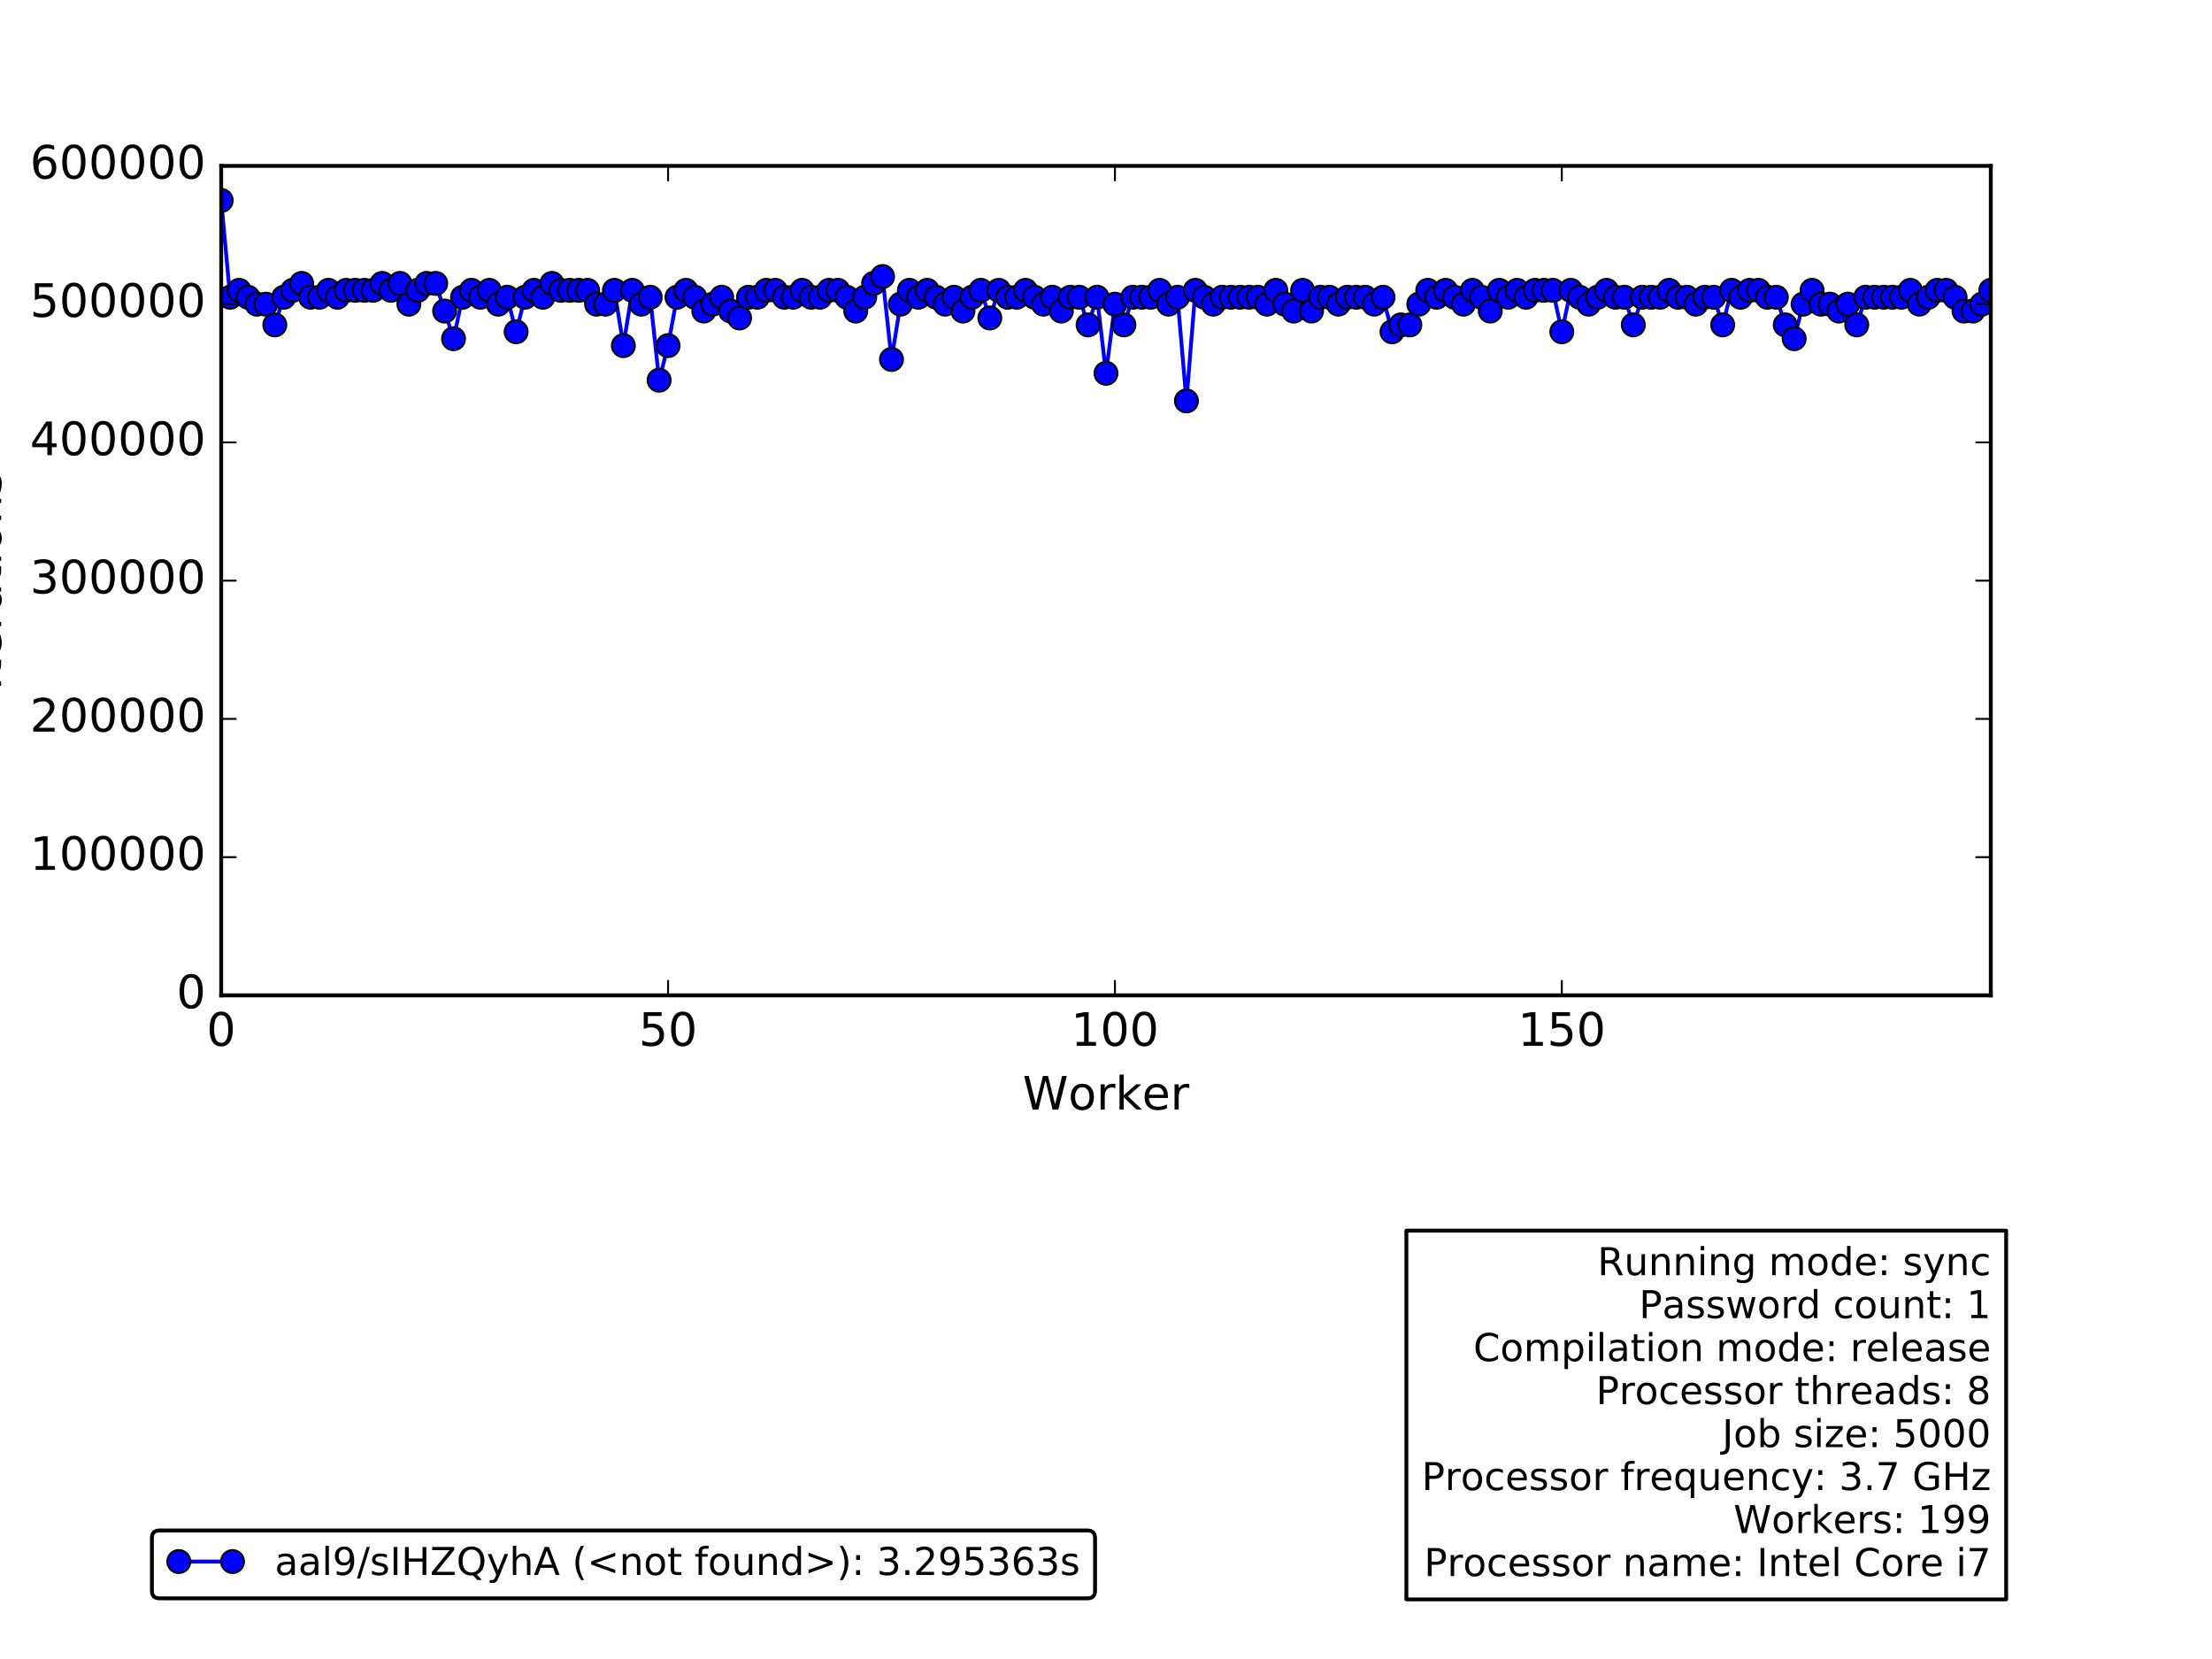 <?xml version="1.0" encoding="utf-8" standalone="no"?>
<!DOCTYPE svg PUBLIC "-//W3C//DTD SVG 1.1//EN"
  "http://www.w3.org/Graphics/SVG/1.1/DTD/svg11.dtd">
<!-- Created with matplotlib (http://matplotlib.org/) -->
<svg height="432pt" version="1.1" viewBox="0 0 576 432" width="576pt" xmlns="http://www.w3.org/2000/svg" xmlns:xlink="http://www.w3.org/1999/xlink">
 <defs>
  <style type="text/css">
*{stroke-linecap:butt;stroke-linejoin:round;stroke-miterlimit:100000;}
  </style>
 </defs>
 <g id="figure_1">
  <g id="patch_1">
   <path d="M 0 432 
L 576 432 
L 576 0 
L 0 0 
z
" style="fill:#ffffff;"/>
  </g>
  <g id="axes_1">
   <g id="patch_2">
    <path d="M 57.6 259.2 
L 518.4 259.2 
L 518.4 43.2 
L 57.6 43.2 
z
" style="fill:#ffffff;"/>
   </g>
   <g id="patch_3">
    <path clip-path="url(#p4ab704427c)" d="M 57.6 259.2 
L 520.727 259.2 
L 520.727 259.2 
L 57.6 259.2 
z
" style="fill:#0000ff;opacity:0.4;stroke:#000000;stroke-linejoin:miter;"/>
   </g>
   <g id="line2d_1">
    <path clip-path="url(#p4ab704427c)" d="M 57.6 52.2 
L 59.927 77.4 
L 62.255 75.6 
L 66.909 79.2 
L 69.236 79.2 
L 71.564 84.6 
L 73.891 77.4 
L 78.545 73.8 
L 80.873 77.4 
L 83.2 77.4 
L 85.527 75.6 
L 87.855 77.4 
L 90.182 75.6 
L 97.164 75.6 
L 99.491 73.8 
L 101.818 75.6 
L 104.145 73.8 
L 106.473 79.2 
L 108.8 75.6 
L 111.127 73.8 
L 113.455 73.8 
L 118.109 88.2 
L 120.436 77.4 
L 122.764 75.6 
L 125.091 77.4 
L 127.418 75.6 
L 129.745 79.2 
L 132.073 77.4 
L 134.4 86.4 
L 136.727 77.4 
L 139.055 75.6 
L 141.382 77.4 
L 143.709 73.8 
L 146.036 75.6 
L 153.018 75.6 
L 155.345 79.2 
L 157.673 79.2 
L 160 75.6 
L 162.327 90 
L 164.655 75.6 
L 166.982 79.2 
L 169.309 77.4 
L 171.636 99 
L 173.964 90 
L 176.291 77.4 
L 178.618 75.6 
L 180.945 77.4 
L 183.273 81 
L 187.927 77.4 
L 190.255 81 
L 192.582 82.8 
L 194.909 77.4 
L 197.236 77.4 
L 199.564 75.6 
L 201.891 75.6 
L 204.218 77.4 
L 206.545 77.4 
L 208.873 75.6 
L 211.2 77.4 
L 213.527 77.4 
L 215.855 75.6 
L 218.182 75.6 
L 220.509 77.4 
L 222.836 81 
L 227.491 73.8 
L 229.818 72 
L 232.145 93.6 
L 234.473 79.2 
L 236.8 75.6 
L 239.127 77.4 
L 241.455 75.6 
L 246.109 79.2 
L 248.436 77.4 
L 250.764 81 
L 253.091 77.4 
L 255.418 75.6 
L 257.745 82.8 
L 260.073 75.6 
L 262.4 77.4 
L 264.727 77.4 
L 267.055 75.6 
L 271.709 79.2 
L 274.036 77.4 
L 276.364 81 
L 278.691 77.4 
L 281.018 77.4 
L 283.345 84.6 
L 285.673 77.4 
L 288 97.2 
L 290.327 79.2 
L 292.655 84.6 
L 294.982 77.4 
L 299.636 77.4 
L 301.964 75.6 
L 304.291 79.2 
L 306.618 77.4 
L 308.945 104.4 
L 311.273 75.6 
L 315.927 79.2 
L 318.255 77.4 
L 327.564 77.4 
L 329.891 79.2 
L 332.218 75.6 
L 334.545 79.2 
L 336.873 81 
L 339.2 75.6 
L 341.527 81 
L 343.855 77.4 
L 346.182 77.4 
L 348.509 79.2 
L 350.836 77.4 
L 355.491 77.4 
L 357.818 79.2 
L 360.145 77.4 
L 362.473 86.4 
L 364.8 84.6 
L 367.127 84.6 
L 369.455 79.2 
L 371.782 75.6 
L 374.109 77.4 
L 376.436 75.6 
L 381.091 79.2 
L 383.418 75.6 
L 385.745 77.4 
L 388.073 81 
L 390.4 75.6 
L 392.727 77.4 
L 395.055 75.6 
L 397.382 77.4 
L 399.709 75.6 
L 404.364 75.6 
L 406.691 86.4 
L 409.018 75.6 
L 413.673 79.2 
L 418.327 75.6 
L 420.655 77.4 
L 422.982 77.4 
L 425.309 84.6 
L 427.636 77.4 
L 432.291 77.4 
L 434.618 75.6 
L 436.945 77.4 
L 439.273 77.4 
L 441.6 79.2 
L 443.927 77.4 
L 446.255 77.4 
L 448.582 84.6 
L 450.909 75.6 
L 453.236 77.4 
L 455.564 75.6 
L 457.891 75.6 
L 460.218 77.4 
L 462.545 77.4 
L 464.873 84.6 
L 467.2 88.2 
L 469.527 79.2 
L 471.855 75.6 
L 474.182 79.2 
L 476.509 79.2 
L 478.836 81 
L 481.164 79.2 
L 483.491 84.6 
L 485.818 77.4 
L 495.127 77.4 
L 497.455 75.6 
L 499.782 79.2 
L 504.436 75.6 
L 506.764 75.6 
L 509.091 77.4 
L 511.418 81 
L 513.745 81 
L 516.073 79.2 
L 518.4 75.6 
L 518.4 75.6 
" style="fill:none;stroke:#0000ff;stroke-linecap:square;"/>
    <defs>
     <path d="M 0 3 
C 0.796 3 1.559 2.684 2.121 2.121 
C 2.684 1.559 3 0.796 3 0 
C 3 -0.796 2.684 -1.559 2.121 -2.121 
C 1.559 -2.684 0.796 -3 0 -3 
C -0.796 -3 -1.559 -2.684 -2.121 -2.121 
C -2.684 -1.559 -3 -0.796 -3 0 
C -3 0.796 -2.684 1.559 -2.121 2.121 
C -1.559 2.684 -0.796 3 0 3 
z
" id="m0a41e7ac36" style="stroke:#000000;stroke-width:0.5;"/>
    </defs>
    <g clip-path="url(#p4ab704427c)">
     <use style="fill:#0000ff;stroke:#000000;stroke-width:0.5;" x="57.6" xlink:href="#m0a41e7ac36" y="52.2"/>
     <use style="fill:#0000ff;stroke:#000000;stroke-width:0.5;" x="59.927" xlink:href="#m0a41e7ac36" y="77.4"/>
     <use style="fill:#0000ff;stroke:#000000;stroke-width:0.5;" x="62.255" xlink:href="#m0a41e7ac36" y="75.6"/>
     <use style="fill:#0000ff;stroke:#000000;stroke-width:0.5;" x="64.582" xlink:href="#m0a41e7ac36" y="77.4"/>
     <use style="fill:#0000ff;stroke:#000000;stroke-width:0.5;" x="66.909" xlink:href="#m0a41e7ac36" y="79.2"/>
     <use style="fill:#0000ff;stroke:#000000;stroke-width:0.5;" x="69.236" xlink:href="#m0a41e7ac36" y="79.2"/>
     <use style="fill:#0000ff;stroke:#000000;stroke-width:0.5;" x="71.564" xlink:href="#m0a41e7ac36" y="84.6"/>
     <use style="fill:#0000ff;stroke:#000000;stroke-width:0.5;" x="73.891" xlink:href="#m0a41e7ac36" y="77.4"/>
     <use style="fill:#0000ff;stroke:#000000;stroke-width:0.5;" x="76.218" xlink:href="#m0a41e7ac36" y="75.6"/>
     <use style="fill:#0000ff;stroke:#000000;stroke-width:0.5;" x="78.545" xlink:href="#m0a41e7ac36" y="73.8"/>
     <use style="fill:#0000ff;stroke:#000000;stroke-width:0.5;" x="80.873" xlink:href="#m0a41e7ac36" y="77.4"/>
     <use style="fill:#0000ff;stroke:#000000;stroke-width:0.5;" x="83.2" xlink:href="#m0a41e7ac36" y="77.4"/>
     <use style="fill:#0000ff;stroke:#000000;stroke-width:0.5;" x="85.527" xlink:href="#m0a41e7ac36" y="75.6"/>
     <use style="fill:#0000ff;stroke:#000000;stroke-width:0.5;" x="87.855" xlink:href="#m0a41e7ac36" y="77.4"/>
     <use style="fill:#0000ff;stroke:#000000;stroke-width:0.5;" x="90.182" xlink:href="#m0a41e7ac36" y="75.6"/>
     <use style="fill:#0000ff;stroke:#000000;stroke-width:0.5;" x="92.509" xlink:href="#m0a41e7ac36" y="75.6"/>
     <use style="fill:#0000ff;stroke:#000000;stroke-width:0.5;" x="94.836" xlink:href="#m0a41e7ac36" y="75.6"/>
     <use style="fill:#0000ff;stroke:#000000;stroke-width:0.5;" x="97.164" xlink:href="#m0a41e7ac36" y="75.6"/>
     <use style="fill:#0000ff;stroke:#000000;stroke-width:0.5;" x="99.491" xlink:href="#m0a41e7ac36" y="73.8"/>
     <use style="fill:#0000ff;stroke:#000000;stroke-width:0.5;" x="101.818" xlink:href="#m0a41e7ac36" y="75.6"/>
     <use style="fill:#0000ff;stroke:#000000;stroke-width:0.5;" x="104.145" xlink:href="#m0a41e7ac36" y="73.8"/>
     <use style="fill:#0000ff;stroke:#000000;stroke-width:0.5;" x="106.473" xlink:href="#m0a41e7ac36" y="79.2"/>
     <use style="fill:#0000ff;stroke:#000000;stroke-width:0.5;" x="108.8" xlink:href="#m0a41e7ac36" y="75.6"/>
     <use style="fill:#0000ff;stroke:#000000;stroke-width:0.5;" x="111.127" xlink:href="#m0a41e7ac36" y="73.8"/>
     <use style="fill:#0000ff;stroke:#000000;stroke-width:0.5;" x="113.455" xlink:href="#m0a41e7ac36" y="73.8"/>
     <use style="fill:#0000ff;stroke:#000000;stroke-width:0.5;" x="115.782" xlink:href="#m0a41e7ac36" y="81.0"/>
     <use style="fill:#0000ff;stroke:#000000;stroke-width:0.5;" x="118.109" xlink:href="#m0a41e7ac36" y="88.2"/>
     <use style="fill:#0000ff;stroke:#000000;stroke-width:0.5;" x="120.436" xlink:href="#m0a41e7ac36" y="77.4"/>
     <use style="fill:#0000ff;stroke:#000000;stroke-width:0.5;" x="122.764" xlink:href="#m0a41e7ac36" y="75.6"/>
     <use style="fill:#0000ff;stroke:#000000;stroke-width:0.5;" x="125.091" xlink:href="#m0a41e7ac36" y="77.4"/>
     <use style="fill:#0000ff;stroke:#000000;stroke-width:0.5;" x="127.418" xlink:href="#m0a41e7ac36" y="75.6"/>
     <use style="fill:#0000ff;stroke:#000000;stroke-width:0.5;" x="129.745" xlink:href="#m0a41e7ac36" y="79.2"/>
     <use style="fill:#0000ff;stroke:#000000;stroke-width:0.5;" x="132.073" xlink:href="#m0a41e7ac36" y="77.4"/>
     <use style="fill:#0000ff;stroke:#000000;stroke-width:0.5;" x="134.4" xlink:href="#m0a41e7ac36" y="86.4"/>
     <use style="fill:#0000ff;stroke:#000000;stroke-width:0.5;" x="136.727" xlink:href="#m0a41e7ac36" y="77.4"/>
     <use style="fill:#0000ff;stroke:#000000;stroke-width:0.5;" x="139.055" xlink:href="#m0a41e7ac36" y="75.6"/>
     <use style="fill:#0000ff;stroke:#000000;stroke-width:0.5;" x="141.382" xlink:href="#m0a41e7ac36" y="77.4"/>
     <use style="fill:#0000ff;stroke:#000000;stroke-width:0.5;" x="143.709" xlink:href="#m0a41e7ac36" y="73.8"/>
     <use style="fill:#0000ff;stroke:#000000;stroke-width:0.5;" x="146.036" xlink:href="#m0a41e7ac36" y="75.6"/>
     <use style="fill:#0000ff;stroke:#000000;stroke-width:0.5;" x="148.364" xlink:href="#m0a41e7ac36" y="75.6"/>
     <use style="fill:#0000ff;stroke:#000000;stroke-width:0.5;" x="150.691" xlink:href="#m0a41e7ac36" y="75.6"/>
     <use style="fill:#0000ff;stroke:#000000;stroke-width:0.5;" x="153.018" xlink:href="#m0a41e7ac36" y="75.6"/>
     <use style="fill:#0000ff;stroke:#000000;stroke-width:0.5;" x="155.345" xlink:href="#m0a41e7ac36" y="79.2"/>
     <use style="fill:#0000ff;stroke:#000000;stroke-width:0.5;" x="157.673" xlink:href="#m0a41e7ac36" y="79.2"/>
     <use style="fill:#0000ff;stroke:#000000;stroke-width:0.5;" x="160.0" xlink:href="#m0a41e7ac36" y="75.6"/>
     <use style="fill:#0000ff;stroke:#000000;stroke-width:0.5;" x="162.327" xlink:href="#m0a41e7ac36" y="90.0"/>
     <use style="fill:#0000ff;stroke:#000000;stroke-width:0.5;" x="164.655" xlink:href="#m0a41e7ac36" y="75.6"/>
     <use style="fill:#0000ff;stroke:#000000;stroke-width:0.5;" x="166.982" xlink:href="#m0a41e7ac36" y="79.2"/>
     <use style="fill:#0000ff;stroke:#000000;stroke-width:0.5;" x="169.309" xlink:href="#m0a41e7ac36" y="77.4"/>
     <use style="fill:#0000ff;stroke:#000000;stroke-width:0.5;" x="171.636" xlink:href="#m0a41e7ac36" y="99.0"/>
     <use style="fill:#0000ff;stroke:#000000;stroke-width:0.5;" x="173.964" xlink:href="#m0a41e7ac36" y="90.0"/>
     <use style="fill:#0000ff;stroke:#000000;stroke-width:0.5;" x="176.291" xlink:href="#m0a41e7ac36" y="77.4"/>
     <use style="fill:#0000ff;stroke:#000000;stroke-width:0.5;" x="178.618" xlink:href="#m0a41e7ac36" y="75.6"/>
     <use style="fill:#0000ff;stroke:#000000;stroke-width:0.5;" x="180.945" xlink:href="#m0a41e7ac36" y="77.4"/>
     <use style="fill:#0000ff;stroke:#000000;stroke-width:0.5;" x="183.273" xlink:href="#m0a41e7ac36" y="81.0"/>
     <use style="fill:#0000ff;stroke:#000000;stroke-width:0.5;" x="185.6" xlink:href="#m0a41e7ac36" y="79.2"/>
     <use style="fill:#0000ff;stroke:#000000;stroke-width:0.5;" x="187.927" xlink:href="#m0a41e7ac36" y="77.4"/>
     <use style="fill:#0000ff;stroke:#000000;stroke-width:0.5;" x="190.255" xlink:href="#m0a41e7ac36" y="81.0"/>
     <use style="fill:#0000ff;stroke:#000000;stroke-width:0.5;" x="192.582" xlink:href="#m0a41e7ac36" y="82.8"/>
     <use style="fill:#0000ff;stroke:#000000;stroke-width:0.5;" x="194.909" xlink:href="#m0a41e7ac36" y="77.4"/>
     <use style="fill:#0000ff;stroke:#000000;stroke-width:0.5;" x="197.236" xlink:href="#m0a41e7ac36" y="77.4"/>
     <use style="fill:#0000ff;stroke:#000000;stroke-width:0.5;" x="199.564" xlink:href="#m0a41e7ac36" y="75.6"/>
     <use style="fill:#0000ff;stroke:#000000;stroke-width:0.5;" x="201.891" xlink:href="#m0a41e7ac36" y="75.6"/>
     <use style="fill:#0000ff;stroke:#000000;stroke-width:0.5;" x="204.218" xlink:href="#m0a41e7ac36" y="77.4"/>
     <use style="fill:#0000ff;stroke:#000000;stroke-width:0.5;" x="206.545" xlink:href="#m0a41e7ac36" y="77.4"/>
     <use style="fill:#0000ff;stroke:#000000;stroke-width:0.5;" x="208.873" xlink:href="#m0a41e7ac36" y="75.6"/>
     <use style="fill:#0000ff;stroke:#000000;stroke-width:0.5;" x="211.2" xlink:href="#m0a41e7ac36" y="77.4"/>
     <use style="fill:#0000ff;stroke:#000000;stroke-width:0.5;" x="213.527" xlink:href="#m0a41e7ac36" y="77.4"/>
     <use style="fill:#0000ff;stroke:#000000;stroke-width:0.5;" x="215.855" xlink:href="#m0a41e7ac36" y="75.6"/>
     <use style="fill:#0000ff;stroke:#000000;stroke-width:0.5;" x="218.182" xlink:href="#m0a41e7ac36" y="75.6"/>
     <use style="fill:#0000ff;stroke:#000000;stroke-width:0.5;" x="220.509" xlink:href="#m0a41e7ac36" y="77.4"/>
     <use style="fill:#0000ff;stroke:#000000;stroke-width:0.5;" x="222.836" xlink:href="#m0a41e7ac36" y="81.0"/>
     <use style="fill:#0000ff;stroke:#000000;stroke-width:0.5;" x="225.164" xlink:href="#m0a41e7ac36" y="77.4"/>
     <use style="fill:#0000ff;stroke:#000000;stroke-width:0.5;" x="227.491" xlink:href="#m0a41e7ac36" y="73.8"/>
     <use style="fill:#0000ff;stroke:#000000;stroke-width:0.5;" x="229.818" xlink:href="#m0a41e7ac36" y="72.0"/>
     <use style="fill:#0000ff;stroke:#000000;stroke-width:0.5;" x="232.145" xlink:href="#m0a41e7ac36" y="93.6"/>
     <use style="fill:#0000ff;stroke:#000000;stroke-width:0.5;" x="234.473" xlink:href="#m0a41e7ac36" y="79.2"/>
     <use style="fill:#0000ff;stroke:#000000;stroke-width:0.5;" x="236.8" xlink:href="#m0a41e7ac36" y="75.6"/>
     <use style="fill:#0000ff;stroke:#000000;stroke-width:0.5;" x="239.127" xlink:href="#m0a41e7ac36" y="77.4"/>
     <use style="fill:#0000ff;stroke:#000000;stroke-width:0.5;" x="241.455" xlink:href="#m0a41e7ac36" y="75.6"/>
     <use style="fill:#0000ff;stroke:#000000;stroke-width:0.5;" x="243.782" xlink:href="#m0a41e7ac36" y="77.4"/>
     <use style="fill:#0000ff;stroke:#000000;stroke-width:0.5;" x="246.109" xlink:href="#m0a41e7ac36" y="79.2"/>
     <use style="fill:#0000ff;stroke:#000000;stroke-width:0.5;" x="248.436" xlink:href="#m0a41e7ac36" y="77.4"/>
     <use style="fill:#0000ff;stroke:#000000;stroke-width:0.5;" x="250.764" xlink:href="#m0a41e7ac36" y="81.0"/>
     <use style="fill:#0000ff;stroke:#000000;stroke-width:0.5;" x="253.091" xlink:href="#m0a41e7ac36" y="77.4"/>
     <use style="fill:#0000ff;stroke:#000000;stroke-width:0.5;" x="255.418" xlink:href="#m0a41e7ac36" y="75.6"/>
     <use style="fill:#0000ff;stroke:#000000;stroke-width:0.5;" x="257.745" xlink:href="#m0a41e7ac36" y="82.8"/>
     <use style="fill:#0000ff;stroke:#000000;stroke-width:0.5;" x="260.073" xlink:href="#m0a41e7ac36" y="75.6"/>
     <use style="fill:#0000ff;stroke:#000000;stroke-width:0.5;" x="262.4" xlink:href="#m0a41e7ac36" y="77.4"/>
     <use style="fill:#0000ff;stroke:#000000;stroke-width:0.5;" x="264.727" xlink:href="#m0a41e7ac36" y="77.4"/>
     <use style="fill:#0000ff;stroke:#000000;stroke-width:0.5;" x="267.055" xlink:href="#m0a41e7ac36" y="75.6"/>
     <use style="fill:#0000ff;stroke:#000000;stroke-width:0.5;" x="269.382" xlink:href="#m0a41e7ac36" y="77.4"/>
     <use style="fill:#0000ff;stroke:#000000;stroke-width:0.5;" x="271.709" xlink:href="#m0a41e7ac36" y="79.2"/>
     <use style="fill:#0000ff;stroke:#000000;stroke-width:0.5;" x="274.036" xlink:href="#m0a41e7ac36" y="77.4"/>
     <use style="fill:#0000ff;stroke:#000000;stroke-width:0.5;" x="276.364" xlink:href="#m0a41e7ac36" y="81.0"/>
     <use style="fill:#0000ff;stroke:#000000;stroke-width:0.5;" x="278.691" xlink:href="#m0a41e7ac36" y="77.4"/>
     <use style="fill:#0000ff;stroke:#000000;stroke-width:0.5;" x="281.018" xlink:href="#m0a41e7ac36" y="77.4"/>
     <use style="fill:#0000ff;stroke:#000000;stroke-width:0.5;" x="283.345" xlink:href="#m0a41e7ac36" y="84.6"/>
     <use style="fill:#0000ff;stroke:#000000;stroke-width:0.5;" x="285.673" xlink:href="#m0a41e7ac36" y="77.4"/>
     <use style="fill:#0000ff;stroke:#000000;stroke-width:0.5;" x="288.0" xlink:href="#m0a41e7ac36" y="97.2"/>
     <use style="fill:#0000ff;stroke:#000000;stroke-width:0.5;" x="290.327" xlink:href="#m0a41e7ac36" y="79.2"/>
     <use style="fill:#0000ff;stroke:#000000;stroke-width:0.5;" x="292.655" xlink:href="#m0a41e7ac36" y="84.6"/>
     <use style="fill:#0000ff;stroke:#000000;stroke-width:0.5;" x="294.982" xlink:href="#m0a41e7ac36" y="77.4"/>
     <use style="fill:#0000ff;stroke:#000000;stroke-width:0.5;" x="297.309" xlink:href="#m0a41e7ac36" y="77.4"/>
     <use style="fill:#0000ff;stroke:#000000;stroke-width:0.5;" x="299.636" xlink:href="#m0a41e7ac36" y="77.4"/>
     <use style="fill:#0000ff;stroke:#000000;stroke-width:0.5;" x="301.964" xlink:href="#m0a41e7ac36" y="75.6"/>
     <use style="fill:#0000ff;stroke:#000000;stroke-width:0.5;" x="304.291" xlink:href="#m0a41e7ac36" y="79.2"/>
     <use style="fill:#0000ff;stroke:#000000;stroke-width:0.5;" x="306.618" xlink:href="#m0a41e7ac36" y="77.4"/>
     <use style="fill:#0000ff;stroke:#000000;stroke-width:0.5;" x="308.945" xlink:href="#m0a41e7ac36" y="104.4"/>
     <use style="fill:#0000ff;stroke:#000000;stroke-width:0.5;" x="311.273" xlink:href="#m0a41e7ac36" y="75.6"/>
     <use style="fill:#0000ff;stroke:#000000;stroke-width:0.5;" x="313.6" xlink:href="#m0a41e7ac36" y="77.4"/>
     <use style="fill:#0000ff;stroke:#000000;stroke-width:0.5;" x="315.927" xlink:href="#m0a41e7ac36" y="79.2"/>
     <use style="fill:#0000ff;stroke:#000000;stroke-width:0.5;" x="318.255" xlink:href="#m0a41e7ac36" y="77.4"/>
     <use style="fill:#0000ff;stroke:#000000;stroke-width:0.5;" x="320.582" xlink:href="#m0a41e7ac36" y="77.4"/>
     <use style="fill:#0000ff;stroke:#000000;stroke-width:0.5;" x="322.909" xlink:href="#m0a41e7ac36" y="77.4"/>
     <use style="fill:#0000ff;stroke:#000000;stroke-width:0.5;" x="325.236" xlink:href="#m0a41e7ac36" y="77.4"/>
     <use style="fill:#0000ff;stroke:#000000;stroke-width:0.5;" x="327.564" xlink:href="#m0a41e7ac36" y="77.4"/>
     <use style="fill:#0000ff;stroke:#000000;stroke-width:0.5;" x="329.891" xlink:href="#m0a41e7ac36" y="79.2"/>
     <use style="fill:#0000ff;stroke:#000000;stroke-width:0.5;" x="332.218" xlink:href="#m0a41e7ac36" y="75.6"/>
     <use style="fill:#0000ff;stroke:#000000;stroke-width:0.5;" x="334.545" xlink:href="#m0a41e7ac36" y="79.2"/>
     <use style="fill:#0000ff;stroke:#000000;stroke-width:0.5;" x="336.873" xlink:href="#m0a41e7ac36" y="81.0"/>
     <use style="fill:#0000ff;stroke:#000000;stroke-width:0.5;" x="339.2" xlink:href="#m0a41e7ac36" y="75.6"/>
     <use style="fill:#0000ff;stroke:#000000;stroke-width:0.5;" x="341.527" xlink:href="#m0a41e7ac36" y="81.0"/>
     <use style="fill:#0000ff;stroke:#000000;stroke-width:0.5;" x="343.855" xlink:href="#m0a41e7ac36" y="77.4"/>
     <use style="fill:#0000ff;stroke:#000000;stroke-width:0.5;" x="346.182" xlink:href="#m0a41e7ac36" y="77.4"/>
     <use style="fill:#0000ff;stroke:#000000;stroke-width:0.5;" x="348.509" xlink:href="#m0a41e7ac36" y="79.2"/>
     <use style="fill:#0000ff;stroke:#000000;stroke-width:0.5;" x="350.836" xlink:href="#m0a41e7ac36" y="77.4"/>
     <use style="fill:#0000ff;stroke:#000000;stroke-width:0.5;" x="353.164" xlink:href="#m0a41e7ac36" y="77.4"/>
     <use style="fill:#0000ff;stroke:#000000;stroke-width:0.5;" x="355.491" xlink:href="#m0a41e7ac36" y="77.4"/>
     <use style="fill:#0000ff;stroke:#000000;stroke-width:0.5;" x="357.818" xlink:href="#m0a41e7ac36" y="79.2"/>
     <use style="fill:#0000ff;stroke:#000000;stroke-width:0.5;" x="360.145" xlink:href="#m0a41e7ac36" y="77.4"/>
     <use style="fill:#0000ff;stroke:#000000;stroke-width:0.5;" x="362.473" xlink:href="#m0a41e7ac36" y="86.4"/>
     <use style="fill:#0000ff;stroke:#000000;stroke-width:0.5;" x="364.8" xlink:href="#m0a41e7ac36" y="84.6"/>
     <use style="fill:#0000ff;stroke:#000000;stroke-width:0.5;" x="367.127" xlink:href="#m0a41e7ac36" y="84.6"/>
     <use style="fill:#0000ff;stroke:#000000;stroke-width:0.5;" x="369.455" xlink:href="#m0a41e7ac36" y="79.2"/>
     <use style="fill:#0000ff;stroke:#000000;stroke-width:0.5;" x="371.782" xlink:href="#m0a41e7ac36" y="75.6"/>
     <use style="fill:#0000ff;stroke:#000000;stroke-width:0.5;" x="374.109" xlink:href="#m0a41e7ac36" y="77.4"/>
     <use style="fill:#0000ff;stroke:#000000;stroke-width:0.5;" x="376.436" xlink:href="#m0a41e7ac36" y="75.6"/>
     <use style="fill:#0000ff;stroke:#000000;stroke-width:0.5;" x="378.764" xlink:href="#m0a41e7ac36" y="77.4"/>
     <use style="fill:#0000ff;stroke:#000000;stroke-width:0.5;" x="381.091" xlink:href="#m0a41e7ac36" y="79.2"/>
     <use style="fill:#0000ff;stroke:#000000;stroke-width:0.5;" x="383.418" xlink:href="#m0a41e7ac36" y="75.6"/>
     <use style="fill:#0000ff;stroke:#000000;stroke-width:0.5;" x="385.745" xlink:href="#m0a41e7ac36" y="77.4"/>
     <use style="fill:#0000ff;stroke:#000000;stroke-width:0.5;" x="388.073" xlink:href="#m0a41e7ac36" y="81.0"/>
     <use style="fill:#0000ff;stroke:#000000;stroke-width:0.5;" x="390.4" xlink:href="#m0a41e7ac36" y="75.6"/>
     <use style="fill:#0000ff;stroke:#000000;stroke-width:0.5;" x="392.727" xlink:href="#m0a41e7ac36" y="77.4"/>
     <use style="fill:#0000ff;stroke:#000000;stroke-width:0.5;" x="395.055" xlink:href="#m0a41e7ac36" y="75.6"/>
     <use style="fill:#0000ff;stroke:#000000;stroke-width:0.5;" x="397.382" xlink:href="#m0a41e7ac36" y="77.4"/>
     <use style="fill:#0000ff;stroke:#000000;stroke-width:0.5;" x="399.709" xlink:href="#m0a41e7ac36" y="75.6"/>
     <use style="fill:#0000ff;stroke:#000000;stroke-width:0.5;" x="402.036" xlink:href="#m0a41e7ac36" y="75.6"/>
     <use style="fill:#0000ff;stroke:#000000;stroke-width:0.5;" x="404.364" xlink:href="#m0a41e7ac36" y="75.6"/>
     <use style="fill:#0000ff;stroke:#000000;stroke-width:0.5;" x="406.691" xlink:href="#m0a41e7ac36" y="86.4"/>
     <use style="fill:#0000ff;stroke:#000000;stroke-width:0.5;" x="409.018" xlink:href="#m0a41e7ac36" y="75.6"/>
     <use style="fill:#0000ff;stroke:#000000;stroke-width:0.5;" x="411.345" xlink:href="#m0a41e7ac36" y="77.4"/>
     <use style="fill:#0000ff;stroke:#000000;stroke-width:0.5;" x="413.673" xlink:href="#m0a41e7ac36" y="79.2"/>
     <use style="fill:#0000ff;stroke:#000000;stroke-width:0.5;" x="416.0" xlink:href="#m0a41e7ac36" y="77.4"/>
     <use style="fill:#0000ff;stroke:#000000;stroke-width:0.5;" x="418.327" xlink:href="#m0a41e7ac36" y="75.6"/>
     <use style="fill:#0000ff;stroke:#000000;stroke-width:0.5;" x="420.655" xlink:href="#m0a41e7ac36" y="77.4"/>
     <use style="fill:#0000ff;stroke:#000000;stroke-width:0.5;" x="422.982" xlink:href="#m0a41e7ac36" y="77.4"/>
     <use style="fill:#0000ff;stroke:#000000;stroke-width:0.5;" x="425.309" xlink:href="#m0a41e7ac36" y="84.6"/>
     <use style="fill:#0000ff;stroke:#000000;stroke-width:0.5;" x="427.636" xlink:href="#m0a41e7ac36" y="77.4"/>
     <use style="fill:#0000ff;stroke:#000000;stroke-width:0.5;" x="429.964" xlink:href="#m0a41e7ac36" y="77.4"/>
     <use style="fill:#0000ff;stroke:#000000;stroke-width:0.5;" x="432.291" xlink:href="#m0a41e7ac36" y="77.4"/>
     <use style="fill:#0000ff;stroke:#000000;stroke-width:0.5;" x="434.618" xlink:href="#m0a41e7ac36" y="75.6"/>
     <use style="fill:#0000ff;stroke:#000000;stroke-width:0.5;" x="436.945" xlink:href="#m0a41e7ac36" y="77.4"/>
     <use style="fill:#0000ff;stroke:#000000;stroke-width:0.5;" x="439.273" xlink:href="#m0a41e7ac36" y="77.4"/>
     <use style="fill:#0000ff;stroke:#000000;stroke-width:0.5;" x="441.6" xlink:href="#m0a41e7ac36" y="79.2"/>
     <use style="fill:#0000ff;stroke:#000000;stroke-width:0.5;" x="443.927" xlink:href="#m0a41e7ac36" y="77.4"/>
     <use style="fill:#0000ff;stroke:#000000;stroke-width:0.5;" x="446.255" xlink:href="#m0a41e7ac36" y="77.4"/>
     <use style="fill:#0000ff;stroke:#000000;stroke-width:0.5;" x="448.582" xlink:href="#m0a41e7ac36" y="84.6"/>
     <use style="fill:#0000ff;stroke:#000000;stroke-width:0.5;" x="450.909" xlink:href="#m0a41e7ac36" y="75.6"/>
     <use style="fill:#0000ff;stroke:#000000;stroke-width:0.5;" x="453.236" xlink:href="#m0a41e7ac36" y="77.4"/>
     <use style="fill:#0000ff;stroke:#000000;stroke-width:0.5;" x="455.564" xlink:href="#m0a41e7ac36" y="75.6"/>
     <use style="fill:#0000ff;stroke:#000000;stroke-width:0.5;" x="457.891" xlink:href="#m0a41e7ac36" y="75.6"/>
     <use style="fill:#0000ff;stroke:#000000;stroke-width:0.5;" x="460.218" xlink:href="#m0a41e7ac36" y="77.4"/>
     <use style="fill:#0000ff;stroke:#000000;stroke-width:0.5;" x="462.545" xlink:href="#m0a41e7ac36" y="77.4"/>
     <use style="fill:#0000ff;stroke:#000000;stroke-width:0.5;" x="464.873" xlink:href="#m0a41e7ac36" y="84.6"/>
     <use style="fill:#0000ff;stroke:#000000;stroke-width:0.5;" x="467.2" xlink:href="#m0a41e7ac36" y="88.2"/>
     <use style="fill:#0000ff;stroke:#000000;stroke-width:0.5;" x="469.527" xlink:href="#m0a41e7ac36" y="79.2"/>
     <use style="fill:#0000ff;stroke:#000000;stroke-width:0.5;" x="471.855" xlink:href="#m0a41e7ac36" y="75.6"/>
     <use style="fill:#0000ff;stroke:#000000;stroke-width:0.5;" x="474.182" xlink:href="#m0a41e7ac36" y="79.2"/>
     <use style="fill:#0000ff;stroke:#000000;stroke-width:0.5;" x="476.509" xlink:href="#m0a41e7ac36" y="79.2"/>
     <use style="fill:#0000ff;stroke:#000000;stroke-width:0.5;" x="478.836" xlink:href="#m0a41e7ac36" y="81.0"/>
     <use style="fill:#0000ff;stroke:#000000;stroke-width:0.5;" x="481.164" xlink:href="#m0a41e7ac36" y="79.2"/>
     <use style="fill:#0000ff;stroke:#000000;stroke-width:0.5;" x="483.491" xlink:href="#m0a41e7ac36" y="84.6"/>
     <use style="fill:#0000ff;stroke:#000000;stroke-width:0.5;" x="485.818" xlink:href="#m0a41e7ac36" y="77.4"/>
     <use style="fill:#0000ff;stroke:#000000;stroke-width:0.5;" x="488.145" xlink:href="#m0a41e7ac36" y="77.4"/>
     <use style="fill:#0000ff;stroke:#000000;stroke-width:0.5;" x="490.473" xlink:href="#m0a41e7ac36" y="77.4"/>
     <use style="fill:#0000ff;stroke:#000000;stroke-width:0.5;" x="492.8" xlink:href="#m0a41e7ac36" y="77.4"/>
     <use style="fill:#0000ff;stroke:#000000;stroke-width:0.5;" x="495.127" xlink:href="#m0a41e7ac36" y="77.4"/>
     <use style="fill:#0000ff;stroke:#000000;stroke-width:0.5;" x="497.455" xlink:href="#m0a41e7ac36" y="75.6"/>
     <use style="fill:#0000ff;stroke:#000000;stroke-width:0.5;" x="499.782" xlink:href="#m0a41e7ac36" y="79.2"/>
     <use style="fill:#0000ff;stroke:#000000;stroke-width:0.5;" x="502.109" xlink:href="#m0a41e7ac36" y="77.4"/>
     <use style="fill:#0000ff;stroke:#000000;stroke-width:0.5;" x="504.436" xlink:href="#m0a41e7ac36" y="75.6"/>
     <use style="fill:#0000ff;stroke:#000000;stroke-width:0.5;" x="506.764" xlink:href="#m0a41e7ac36" y="75.6"/>
     <use style="fill:#0000ff;stroke:#000000;stroke-width:0.5;" x="509.091" xlink:href="#m0a41e7ac36" y="77.4"/>
     <use style="fill:#0000ff;stroke:#000000;stroke-width:0.5;" x="511.418" xlink:href="#m0a41e7ac36" y="81.0"/>
     <use style="fill:#0000ff;stroke:#000000;stroke-width:0.5;" x="513.745" xlink:href="#m0a41e7ac36" y="81.0"/>
     <use style="fill:#0000ff;stroke:#000000;stroke-width:0.5;" x="516.073" xlink:href="#m0a41e7ac36" y="79.2"/>
     <use style="fill:#0000ff;stroke:#000000;stroke-width:0.5;" x="518.4" xlink:href="#m0a41e7ac36" y="75.6"/>
    </g>
   </g>
   <g id="patch_4">
    <path d="M 57.6 43.2 
L 518.4 43.2 
" style="fill:none;stroke:#000000;stroke-linecap:square;stroke-linejoin:miter;"/>
   </g>
   <g id="patch_5">
    <path d="M 57.6 259.2 
L 57.6 43.2 
" style="fill:none;stroke:#000000;stroke-linecap:square;stroke-linejoin:miter;"/>
   </g>
   <g id="patch_6">
    <path d="M 57.6 259.2 
L 518.4 259.2 
" style="fill:none;stroke:#000000;stroke-linecap:square;stroke-linejoin:miter;"/>
   </g>
   <g id="patch_7">
    <path d="M 518.4 259.2 
L 518.4 43.2 
" style="fill:none;stroke:#000000;stroke-linecap:square;stroke-linejoin:miter;"/>
   </g>
   <g id="matplotlib.axis_1">
    <g id="xtick_1">
     <g id="line2d_2">
      <defs>
       <path d="M 0 0 
L 0 -4 
" id="m3469ba3db3" style="stroke:#000000;stroke-width:0.5;"/>
      </defs>
      <g>
       <use style="stroke:#000000;stroke-width:0.5;" x="57.6" xlink:href="#m3469ba3db3" y="259.2"/>
      </g>
     </g>
     <g id="line2d_3">
      <defs>
       <path d="M 0 0 
L 0 4 
" id="me19cf4a47c" style="stroke:#000000;stroke-width:0.5;"/>
      </defs>
      <g>
       <use style="stroke:#000000;stroke-width:0.5;" x="57.6" xlink:href="#me19cf4a47c" y="43.2"/>
      </g>
     </g>
     <g id="text_1">
      <!-- 0 -->
      <defs>
       <path d="M 31.781 66.406 
Q 24.172 66.406 20.328 58.906 
Q 16.5 51.422 16.5 36.375 
Q 16.5 21.391 20.328 13.891 
Q 24.172 6.391 31.781 6.391 
Q 39.453 6.391 43.281 13.891 
Q 47.125 21.391 47.125 36.375 
Q 47.125 51.422 43.281 58.906 
Q 39.453 66.406 31.781 66.406 
M 31.781 74.219 
Q 44.047 74.219 50.516 64.516 
Q 56.984 54.828 56.984 36.375 
Q 56.984 17.969 50.516 8.266 
Q 44.047 -1.422 31.781 -1.422 
Q 19.531 -1.422 13.062 8.266 
Q 6.594 17.969 6.594 36.375 
Q 6.594 54.828 13.062 64.516 
Q 19.531 74.219 31.781 74.219 
" id="BitstreamVeraSans-Roman-30"/>
      </defs>
      <g transform="translate(53.782 272.318)scale(0.12 -0.12)">
       <use xlink:href="#BitstreamVeraSans-Roman-30"/>
      </g>
     </g>
    </g>
    <g id="xtick_2">
     <g id="line2d_4">
      <g>
       <use style="stroke:#000000;stroke-width:0.5;" x="173.964" xlink:href="#m3469ba3db3" y="259.2"/>
      </g>
     </g>
     <g id="line2d_5">
      <g>
       <use style="stroke:#000000;stroke-width:0.5;" x="173.964" xlink:href="#me19cf4a47c" y="43.2"/>
      </g>
     </g>
     <g id="text_2">
      <!-- 50 -->
      <defs>
       <path d="M 10.797 72.906 
L 49.516 72.906 
L 49.516 64.594 
L 19.828 64.594 
L 19.828 46.734 
Q 21.969 47.469 24.109 47.828 
Q 26.266 48.188 28.422 48.188 
Q 40.625 48.188 47.75 41.5 
Q 54.891 34.812 54.891 23.391 
Q 54.891 11.625 47.562 5.094 
Q 40.234 -1.422 26.906 -1.422 
Q 22.312 -1.422 17.547 -0.641 
Q 12.797 0.141 7.719 1.703 
L 7.719 11.625 
Q 12.109 9.234 16.797 8.062 
Q 21.484 6.891 26.703 6.891 
Q 35.156 6.891 40.078 11.328 
Q 45.016 15.766 45.016 23.391 
Q 45.016 31 40.078 35.438 
Q 35.156 39.891 26.703 39.891 
Q 22.75 39.891 18.812 39.016 
Q 14.891 38.141 10.797 36.281 
z
" id="BitstreamVeraSans-Roman-35"/>
      </defs>
      <g transform="translate(166.329 272.318)scale(0.12 -0.12)">
       <use xlink:href="#BitstreamVeraSans-Roman-35"/>
       <use x="63.623" xlink:href="#BitstreamVeraSans-Roman-30"/>
      </g>
     </g>
    </g>
    <g id="xtick_3">
     <g id="line2d_6">
      <g>
       <use style="stroke:#000000;stroke-width:0.5;" x="290.327" xlink:href="#m3469ba3db3" y="259.2"/>
      </g>
     </g>
     <g id="line2d_7">
      <g>
       <use style="stroke:#000000;stroke-width:0.5;" x="290.327" xlink:href="#me19cf4a47c" y="43.2"/>
      </g>
     </g>
     <g id="text_3">
      <!-- 100 -->
      <defs>
       <path d="M 12.406 8.297 
L 28.516 8.297 
L 28.516 63.922 
L 10.984 60.406 
L 10.984 69.391 
L 28.422 72.906 
L 38.281 72.906 
L 38.281 8.297 
L 54.391 8.297 
L 54.391 0 
L 12.406 0 
z
" id="BitstreamVeraSans-Roman-31"/>
      </defs>
      <g transform="translate(278.875 272.318)scale(0.12 -0.12)">
       <use xlink:href="#BitstreamVeraSans-Roman-31"/>
       <use x="63.623" xlink:href="#BitstreamVeraSans-Roman-30"/>
       <use x="127.246" xlink:href="#BitstreamVeraSans-Roman-30"/>
      </g>
     </g>
    </g>
    <g id="xtick_4">
     <g id="line2d_8">
      <g>
       <use style="stroke:#000000;stroke-width:0.5;" x="406.691" xlink:href="#m3469ba3db3" y="259.2"/>
      </g>
     </g>
     <g id="line2d_9">
      <g>
       <use style="stroke:#000000;stroke-width:0.5;" x="406.691" xlink:href="#me19cf4a47c" y="43.2"/>
      </g>
     </g>
     <g id="text_4">
      <!-- 150 -->
      <g transform="translate(395.238 272.318)scale(0.12 -0.12)">
       <use xlink:href="#BitstreamVeraSans-Roman-31"/>
       <use x="63.623" xlink:href="#BitstreamVeraSans-Roman-35"/>
       <use x="127.246" xlink:href="#BitstreamVeraSans-Roman-30"/>
      </g>
     </g>
    </g>
    <g id="text_5">
     <!-- Worker -->
     <defs>
      <path d="M 56.203 29.594 
L 56.203 25.203 
L 14.891 25.203 
Q 15.484 15.922 20.484 11.062 
Q 25.484 6.203 34.422 6.203 
Q 39.594 6.203 44.453 7.469 
Q 49.312 8.734 54.109 11.281 
L 54.109 2.781 
Q 49.266 0.734 44.188 -0.344 
Q 39.109 -1.422 33.891 -1.422 
Q 20.797 -1.422 13.156 6.188 
Q 5.516 13.812 5.516 26.812 
Q 5.516 40.234 12.766 48.109 
Q 20.016 56 32.328 56 
Q 43.359 56 49.781 48.891 
Q 56.203 41.797 56.203 29.594 
M 47.219 32.234 
Q 47.125 39.594 43.094 43.984 
Q 39.062 48.391 32.422 48.391 
Q 24.906 48.391 20.391 44.141 
Q 15.875 39.891 15.188 32.172 
z
" id="BitstreamVeraSans-Roman-65"/>
      <path d="M 3.328 72.906 
L 13.281 72.906 
L 28.609 11.281 
L 43.891 72.906 
L 54.984 72.906 
L 70.312 11.281 
L 85.594 72.906 
L 95.609 72.906 
L 77.297 0 
L 64.891 0 
L 49.516 63.281 
L 33.984 0 
L 21.578 0 
z
" id="BitstreamVeraSans-Roman-57"/>
      <path d="M 9.078 75.984 
L 18.109 75.984 
L 18.109 31.109 
L 44.922 54.688 
L 56.391 54.688 
L 27.391 29.109 
L 57.625 0 
L 45.906 0 
L 18.109 26.703 
L 18.109 0 
L 9.078 0 
z
" id="BitstreamVeraSans-Roman-6b"/>
      <path d="M 30.609 48.391 
Q 23.391 48.391 19.188 42.75 
Q 14.984 37.109 14.984 27.297 
Q 14.984 17.484 19.156 11.844 
Q 23.344 6.203 30.609 6.203 
Q 37.797 6.203 41.984 11.859 
Q 46.188 17.531 46.188 27.297 
Q 46.188 37.016 41.984 42.703 
Q 37.797 48.391 30.609 48.391 
M 30.609 56 
Q 42.328 56 49.016 48.375 
Q 55.719 40.766 55.719 27.297 
Q 55.719 13.875 49.016 6.219 
Q 42.328 -1.422 30.609 -1.422 
Q 18.844 -1.422 12.172 6.219 
Q 5.516 13.875 5.516 27.297 
Q 5.516 40.766 12.172 48.375 
Q 18.844 56 30.609 56 
" id="BitstreamVeraSans-Roman-6f"/>
      <path d="M 41.109 46.297 
Q 39.594 47.172 37.812 47.578 
Q 36.031 48 33.891 48 
Q 26.266 48 22.188 43.047 
Q 18.109 38.094 18.109 28.812 
L 18.109 0 
L 9.078 0 
L 9.078 54.688 
L 18.109 54.688 
L 18.109 46.188 
Q 20.953 51.172 25.484 53.578 
Q 30.031 56 36.531 56 
Q 37.453 56 38.578 55.875 
Q 39.703 55.766 41.062 55.516 
z
" id="BitstreamVeraSans-Roman-72"/>
     </defs>
     <g transform="translate(266.304 288.932)scale(0.12 -0.12)">
      <use xlink:href="#BitstreamVeraSans-Roman-57"/>
      <use x="98.799" xlink:href="#BitstreamVeraSans-Roman-6f"/>
      <use x="159.98" xlink:href="#BitstreamVeraSans-Roman-72"/>
      <use x="201.094" xlink:href="#BitstreamVeraSans-Roman-6b"/>
      <use x="258.957" xlink:href="#BitstreamVeraSans-Roman-65"/>
      <use x="320.48" xlink:href="#BitstreamVeraSans-Roman-72"/>
     </g>
    </g>
   </g>
   <g id="matplotlib.axis_2">
    <g id="ytick_1">
     <g id="line2d_10">
      <defs>
       <path d="M 0 0 
L 4 0 
" id="me9dd66e05d" style="stroke:#000000;stroke-width:0.5;"/>
      </defs>
      <g>
       <use style="stroke:#000000;stroke-width:0.5;" x="57.6" xlink:href="#me9dd66e05d" y="259.2"/>
      </g>
     </g>
     <g id="line2d_11">
      <defs>
       <path d="M 0 0 
L -4 0 
" id="m6c53bbe867" style="stroke:#000000;stroke-width:0.5;"/>
      </defs>
      <g>
       <use style="stroke:#000000;stroke-width:0.5;" x="518.4" xlink:href="#m6c53bbe867" y="259.2"/>
      </g>
     </g>
     <g id="text_6">
      <!-- 0 -->
      <g transform="translate(45.965 262.511)scale(0.12 -0.12)">
       <use xlink:href="#BitstreamVeraSans-Roman-30"/>
      </g>
     </g>
    </g>
    <g id="ytick_2">
     <g id="line2d_12">
      <g>
       <use style="stroke:#000000;stroke-width:0.5;" x="57.6" xlink:href="#me9dd66e05d" y="223.2"/>
      </g>
     </g>
     <g id="line2d_13">
      <g>
       <use style="stroke:#000000;stroke-width:0.5;" x="518.4" xlink:href="#m6c53bbe867" y="223.2"/>
      </g>
     </g>
     <g id="text_7">
      <!-- 100000 -->
      <g transform="translate(7.79 226.511)scale(0.12 -0.12)">
       <use xlink:href="#BitstreamVeraSans-Roman-31"/>
       <use x="63.623" xlink:href="#BitstreamVeraSans-Roman-30"/>
       <use x="127.246" xlink:href="#BitstreamVeraSans-Roman-30"/>
       <use x="190.869" xlink:href="#BitstreamVeraSans-Roman-30"/>
       <use x="254.492" xlink:href="#BitstreamVeraSans-Roman-30"/>
       <use x="318.115" xlink:href="#BitstreamVeraSans-Roman-30"/>
      </g>
     </g>
    </g>
    <g id="ytick_3">
     <g id="line2d_14">
      <g>
       <use style="stroke:#000000;stroke-width:0.5;" x="57.6" xlink:href="#me9dd66e05d" y="187.2"/>
      </g>
     </g>
     <g id="line2d_15">
      <g>
       <use style="stroke:#000000;stroke-width:0.5;" x="518.4" xlink:href="#m6c53bbe867" y="187.2"/>
      </g>
     </g>
     <g id="text_8">
      <!-- 200000 -->
      <defs>
       <path d="M 19.188 8.297 
L 53.609 8.297 
L 53.609 0 
L 7.328 0 
L 7.328 8.297 
Q 12.938 14.109 22.625 23.891 
Q 32.328 33.688 34.812 36.531 
Q 39.547 41.844 41.422 45.531 
Q 43.312 49.219 43.312 52.781 
Q 43.312 58.594 39.234 62.25 
Q 35.156 65.922 28.609 65.922 
Q 23.969 65.922 18.812 64.312 
Q 13.672 62.703 7.812 59.422 
L 7.812 69.391 
Q 13.766 71.781 18.938 73 
Q 24.125 74.219 28.422 74.219 
Q 39.75 74.219 46.484 68.547 
Q 53.219 62.891 53.219 53.422 
Q 53.219 48.922 51.531 44.891 
Q 49.859 40.875 45.406 35.406 
Q 44.188 33.984 37.641 27.219 
Q 31.109 20.453 19.188 8.297 
" id="BitstreamVeraSans-Roman-32"/>
      </defs>
      <g transform="translate(7.79 190.511)scale(0.12 -0.12)">
       <use xlink:href="#BitstreamVeraSans-Roman-32"/>
       <use x="63.623" xlink:href="#BitstreamVeraSans-Roman-30"/>
       <use x="127.246" xlink:href="#BitstreamVeraSans-Roman-30"/>
       <use x="190.869" xlink:href="#BitstreamVeraSans-Roman-30"/>
       <use x="254.492" xlink:href="#BitstreamVeraSans-Roman-30"/>
       <use x="318.115" xlink:href="#BitstreamVeraSans-Roman-30"/>
      </g>
     </g>
    </g>
    <g id="ytick_4">
     <g id="line2d_16">
      <g>
       <use style="stroke:#000000;stroke-width:0.5;" x="57.6" xlink:href="#me9dd66e05d" y="151.2"/>
      </g>
     </g>
     <g id="line2d_17">
      <g>
       <use style="stroke:#000000;stroke-width:0.5;" x="518.4" xlink:href="#m6c53bbe867" y="151.2"/>
      </g>
     </g>
     <g id="text_9">
      <!-- 300000 -->
      <defs>
       <path d="M 40.578 39.312 
Q 47.656 37.797 51.625 33 
Q 55.609 28.219 55.609 21.188 
Q 55.609 10.406 48.188 4.484 
Q 40.766 -1.422 27.094 -1.422 
Q 22.516 -1.422 17.656 -0.516 
Q 12.797 0.391 7.625 2.203 
L 7.625 11.719 
Q 11.719 9.328 16.594 8.109 
Q 21.484 6.891 26.812 6.891 
Q 36.078 6.891 40.938 10.547 
Q 45.797 14.203 45.797 21.188 
Q 45.797 27.641 41.281 31.266 
Q 36.766 34.906 28.719 34.906 
L 20.219 34.906 
L 20.219 43.016 
L 29.109 43.016 
Q 36.375 43.016 40.234 45.922 
Q 44.094 48.828 44.094 54.297 
Q 44.094 59.906 40.109 62.906 
Q 36.141 65.922 28.719 65.922 
Q 24.656 65.922 20.016 65.031 
Q 15.375 64.156 9.812 62.312 
L 9.812 71.094 
Q 15.438 72.656 20.344 73.438 
Q 25.25 74.219 29.594 74.219 
Q 40.828 74.219 47.359 69.109 
Q 53.906 64.016 53.906 55.328 
Q 53.906 49.266 50.438 45.094 
Q 46.969 40.922 40.578 39.312 
" id="BitstreamVeraSans-Roman-33"/>
      </defs>
      <g transform="translate(7.79 154.511)scale(0.12 -0.12)">
       <use xlink:href="#BitstreamVeraSans-Roman-33"/>
       <use x="63.623" xlink:href="#BitstreamVeraSans-Roman-30"/>
       <use x="127.246" xlink:href="#BitstreamVeraSans-Roman-30"/>
       <use x="190.869" xlink:href="#BitstreamVeraSans-Roman-30"/>
       <use x="254.492" xlink:href="#BitstreamVeraSans-Roman-30"/>
       <use x="318.115" xlink:href="#BitstreamVeraSans-Roman-30"/>
      </g>
     </g>
    </g>
    <g id="ytick_5">
     <g id="line2d_18">
      <g>
       <use style="stroke:#000000;stroke-width:0.5;" x="57.6" xlink:href="#me9dd66e05d" y="115.2"/>
      </g>
     </g>
     <g id="line2d_19">
      <g>
       <use style="stroke:#000000;stroke-width:0.5;" x="518.4" xlink:href="#m6c53bbe867" y="115.2"/>
      </g>
     </g>
     <g id="text_10">
      <!-- 400000 -->
      <defs>
       <path d="M 37.797 64.312 
L 12.891 25.391 
L 37.797 25.391 
z
M 35.203 72.906 
L 47.609 72.906 
L 47.609 25.391 
L 58.016 25.391 
L 58.016 17.188 
L 47.609 17.188 
L 47.609 0 
L 37.797 0 
L 37.797 17.188 
L 4.891 17.188 
L 4.891 26.703 
z
" id="BitstreamVeraSans-Roman-34"/>
      </defs>
      <g transform="translate(7.79 118.511)scale(0.12 -0.12)">
       <use xlink:href="#BitstreamVeraSans-Roman-34"/>
       <use x="63.623" xlink:href="#BitstreamVeraSans-Roman-30"/>
       <use x="127.246" xlink:href="#BitstreamVeraSans-Roman-30"/>
       <use x="190.869" xlink:href="#BitstreamVeraSans-Roman-30"/>
       <use x="254.492" xlink:href="#BitstreamVeraSans-Roman-30"/>
       <use x="318.115" xlink:href="#BitstreamVeraSans-Roman-30"/>
      </g>
     </g>
    </g>
    <g id="ytick_6">
     <g id="line2d_20">
      <g>
       <use style="stroke:#000000;stroke-width:0.5;" x="57.6" xlink:href="#me9dd66e05d" y="79.2"/>
      </g>
     </g>
     <g id="line2d_21">
      <g>
       <use style="stroke:#000000;stroke-width:0.5;" x="518.4" xlink:href="#m6c53bbe867" y="79.2"/>
      </g>
     </g>
     <g id="text_11">
      <!-- 500000 -->
      <g transform="translate(7.79 82.511)scale(0.12 -0.12)">
       <use xlink:href="#BitstreamVeraSans-Roman-35"/>
       <use x="63.623" xlink:href="#BitstreamVeraSans-Roman-30"/>
       <use x="127.246" xlink:href="#BitstreamVeraSans-Roman-30"/>
       <use x="190.869" xlink:href="#BitstreamVeraSans-Roman-30"/>
       <use x="254.492" xlink:href="#BitstreamVeraSans-Roman-30"/>
       <use x="318.115" xlink:href="#BitstreamVeraSans-Roman-30"/>
      </g>
     </g>
    </g>
    <g id="ytick_7">
     <g id="line2d_22">
      <g>
       <use style="stroke:#000000;stroke-width:0.5;" x="57.6" xlink:href="#me9dd66e05d" y="43.2"/>
      </g>
     </g>
     <g id="line2d_23">
      <g>
       <use style="stroke:#000000;stroke-width:0.5;" x="518.4" xlink:href="#m6c53bbe867" y="43.2"/>
      </g>
     </g>
     <g id="text_12">
      <!-- 600000 -->
      <defs>
       <path d="M 33.016 40.375 
Q 26.375 40.375 22.484 35.828 
Q 18.609 31.297 18.609 23.391 
Q 18.609 15.531 22.484 10.953 
Q 26.375 6.391 33.016 6.391 
Q 39.656 6.391 43.531 10.953 
Q 47.406 15.531 47.406 23.391 
Q 47.406 31.297 43.531 35.828 
Q 39.656 40.375 33.016 40.375 
M 52.594 71.297 
L 52.594 62.312 
Q 48.875 64.062 45.094 64.984 
Q 41.312 65.922 37.594 65.922 
Q 27.828 65.922 22.672 59.328 
Q 17.531 52.734 16.797 39.406 
Q 19.672 43.656 24.016 45.922 
Q 28.375 48.188 33.594 48.188 
Q 44.578 48.188 50.953 41.516 
Q 57.328 34.859 57.328 23.391 
Q 57.328 12.156 50.688 5.359 
Q 44.047 -1.422 33.016 -1.422 
Q 20.359 -1.422 13.672 8.266 
Q 6.984 17.969 6.984 36.375 
Q 6.984 53.656 15.188 63.938 
Q 23.391 74.219 37.203 74.219 
Q 40.922 74.219 44.703 73.484 
Q 48.484 72.75 52.594 71.297 
" id="BitstreamVeraSans-Roman-36"/>
      </defs>
      <g transform="translate(7.79 46.511)scale(0.12 -0.12)">
       <use xlink:href="#BitstreamVeraSans-Roman-36"/>
       <use x="63.623" xlink:href="#BitstreamVeraSans-Roman-30"/>
       <use x="127.246" xlink:href="#BitstreamVeraSans-Roman-30"/>
       <use x="190.869" xlink:href="#BitstreamVeraSans-Roman-30"/>
       <use x="254.492" xlink:href="#BitstreamVeraSans-Roman-30"/>
       <use x="318.115" xlink:href="#BitstreamVeraSans-Roman-30"/>
      </g>
     </g>
    </g>
    <g id="text_13">
     <!-- Iterations -->
     <defs>
      <path d="M 9.812 72.906 
L 19.672 72.906 
L 19.672 0 
L 9.812 0 
z
" id="BitstreamVeraSans-Roman-49"/>
      <path d="M 44.281 53.078 
L 44.281 44.578 
Q 40.484 46.531 36.375 47.5 
Q 32.281 48.484 27.875 48.484 
Q 21.188 48.484 17.844 46.438 
Q 14.5 44.391 14.5 40.281 
Q 14.5 37.156 16.891 35.375 
Q 19.281 33.594 26.516 31.984 
L 29.594 31.297 
Q 39.156 29.25 43.188 25.516 
Q 47.219 21.781 47.219 15.094 
Q 47.219 7.469 41.188 3.016 
Q 35.156 -1.422 24.609 -1.422 
Q 20.219 -1.422 15.453 -0.562 
Q 10.688 0.297 5.422 2 
L 5.422 11.281 
Q 10.406 8.688 15.234 7.391 
Q 20.062 6.109 24.812 6.109 
Q 31.156 6.109 34.562 8.281 
Q 37.984 10.453 37.984 14.406 
Q 37.984 18.062 35.516 20.016 
Q 33.062 21.969 24.703 23.781 
L 21.578 24.516 
Q 13.234 26.266 9.516 29.906 
Q 5.812 33.547 5.812 39.891 
Q 5.812 47.609 11.281 51.797 
Q 16.75 56 26.812 56 
Q 31.781 56 36.172 55.266 
Q 40.578 54.547 44.281 53.078 
" id="BitstreamVeraSans-Roman-73"/>
      <path d="M 54.891 33.016 
L 54.891 0 
L 45.906 0 
L 45.906 32.719 
Q 45.906 40.484 42.875 44.328 
Q 39.844 48.188 33.797 48.188 
Q 26.516 48.188 22.312 43.547 
Q 18.109 38.922 18.109 30.906 
L 18.109 0 
L 9.078 0 
L 9.078 54.688 
L 18.109 54.688 
L 18.109 46.188 
Q 21.344 51.125 25.703 53.562 
Q 30.078 56 35.797 56 
Q 45.219 56 50.047 50.172 
Q 54.891 44.344 54.891 33.016 
" id="BitstreamVeraSans-Roman-6e"/>
      <path d="M 9.422 54.688 
L 18.406 54.688 
L 18.406 0 
L 9.422 0 
z
M 9.422 75.984 
L 18.406 75.984 
L 18.406 64.594 
L 9.422 64.594 
z
" id="BitstreamVeraSans-Roman-69"/>
      <path d="M 18.312 70.219 
L 18.312 54.688 
L 36.812 54.688 
L 36.812 47.703 
L 18.312 47.703 
L 18.312 18.016 
Q 18.312 11.328 20.141 9.422 
Q 21.969 7.516 27.594 7.516 
L 36.812 7.516 
L 36.812 0 
L 27.594 0 
Q 17.188 0 13.234 3.875 
Q 9.281 7.766 9.281 18.016 
L 9.281 47.703 
L 2.688 47.703 
L 2.688 54.688 
L 9.281 54.688 
L 9.281 70.219 
z
" id="BitstreamVeraSans-Roman-74"/>
      <path d="M 34.281 27.484 
Q 23.391 27.484 19.188 25 
Q 14.984 22.516 14.984 16.5 
Q 14.984 11.719 18.141 8.906 
Q 21.297 6.109 26.703 6.109 
Q 34.188 6.109 38.703 11.406 
Q 43.219 16.703 43.219 25.484 
L 43.219 27.484 
z
M 52.203 31.203 
L 52.203 0 
L 43.219 0 
L 43.219 8.297 
Q 40.141 3.328 35.547 0.953 
Q 30.953 -1.422 24.312 -1.422 
Q 15.922 -1.422 10.953 3.297 
Q 6 8.016 6 15.922 
Q 6 25.141 12.172 29.828 
Q 18.359 34.516 30.609 34.516 
L 43.219 34.516 
L 43.219 35.406 
Q 43.219 41.609 39.141 45 
Q 35.062 48.391 27.688 48.391 
Q 23 48.391 18.547 47.266 
Q 14.109 46.141 10.016 43.891 
L 10.016 52.203 
Q 14.938 54.109 19.578 55.047 
Q 24.219 56 28.609 56 
Q 40.484 56 46.344 49.844 
Q 52.203 43.703 52.203 31.203 
" id="BitstreamVeraSans-Roman-61"/>
     </defs>
     <g transform="translate(0.294 179.776)rotate(-90.0)scale(0.12 -0.12)">
      <use xlink:href="#BitstreamVeraSans-Roman-49"/>
      <use x="29.492" xlink:href="#BitstreamVeraSans-Roman-74"/>
      <use x="68.701" xlink:href="#BitstreamVeraSans-Roman-65"/>
      <use x="130.225" xlink:href="#BitstreamVeraSans-Roman-72"/>
      <use x="171.338" xlink:href="#BitstreamVeraSans-Roman-61"/>
      <use x="232.617" xlink:href="#BitstreamVeraSans-Roman-74"/>
      <use x="271.826" xlink:href="#BitstreamVeraSans-Roman-69"/>
      <use x="299.609" xlink:href="#BitstreamVeraSans-Roman-6f"/>
      <use x="360.791" xlink:href="#BitstreamVeraSans-Roman-6e"/>
      <use x="424.17" xlink:href="#BitstreamVeraSans-Roman-73"/>
     </g>
    </g>
   </g>
   <g id="legend_1">
    <g id="patch_8">
     <path d="M 41.557 416.202 
L 283.154 416.202 
Q 285.153 416.202 285.153 414.203 
L 285.153 400.53 
Q 285.153 398.531 283.154 398.531 
L 41.557 398.531 
Q 39.558 398.531 39.558 400.53 
L 39.558 414.203 
Q 39.558 416.202 41.557 416.202 
z
" style="fill:#ffffff;stroke:#000000;stroke-linejoin:miter;"/>
    </g>
    <g id="line2d_24">
     <path d="M 46.555 406.626 
L 60.55 406.626 
" style="fill:none;stroke:#0000ff;stroke-linecap:square;"/>
    </g>
    <g id="line2d_25">
     <g>
      <use style="fill:#0000ff;stroke:#000000;stroke-width:0.5;" x="46.555" xlink:href="#m0a41e7ac36" y="406.626"/>
      <use style="fill:#0000ff;stroke:#000000;stroke-width:0.5;" x="60.55" xlink:href="#m0a41e7ac36" y="406.626"/>
     </g>
    </g>
    <g id="text_14">
     <!-- aal9/sIHZQyhA (&lt;not found&gt;): 3.295363s -->
     <defs>
      <path d="M 10.688 12.406 
L 21 12.406 
L 21 0 
L 10.688 0 
z
" id="BitstreamVeraSans-Roman-2e"/>
      <path d="M 9.422 75.984 
L 18.406 75.984 
L 18.406 0 
L 9.422 0 
z
" id="BitstreamVeraSans-Roman-6c"/>
      <path d="M 9.812 72.906 
L 19.672 72.906 
L 19.672 43.016 
L 55.516 43.016 
L 55.516 72.906 
L 65.375 72.906 
L 65.375 0 
L 55.516 0 
L 55.516 34.719 
L 19.672 34.719 
L 19.672 0 
L 9.812 0 
z
" id="BitstreamVeraSans-Roman-48"/>
      <path d="M 10.594 49.219 
L 10.594 58.109 
L 73.188 35.406 
L 73.188 27.297 
L 10.594 4.594 
L 10.594 13.484 
L 60.891 31.297 
z
" id="BitstreamVeraSans-Roman-3e"/>
      <path d="M 34.188 63.188 
L 20.797 26.906 
L 47.609 26.906 
z
M 28.609 72.906 
L 39.797 72.906 
L 67.578 0 
L 57.328 0 
L 50.688 18.703 
L 17.828 18.703 
L 11.188 0 
L 0.781 0 
z
" id="BitstreamVeraSans-Roman-41"/>
      <path d="M 45.406 46.391 
L 45.406 75.984 
L 54.391 75.984 
L 54.391 0 
L 45.406 0 
L 45.406 8.203 
Q 42.578 3.328 38.25 0.953 
Q 33.938 -1.422 27.875 -1.422 
Q 17.969 -1.422 11.734 6.484 
Q 5.516 14.406 5.516 27.297 
Q 5.516 40.188 11.734 48.094 
Q 17.969 56 27.875 56 
Q 33.938 56 38.25 53.625 
Q 42.578 51.266 45.406 46.391 
M 14.797 27.297 
Q 14.797 17.391 18.875 11.75 
Q 22.953 6.109 30.078 6.109 
Q 37.203 6.109 41.297 11.75 
Q 45.406 17.391 45.406 27.297 
Q 45.406 37.203 41.297 42.844 
Q 37.203 48.484 30.078 48.484 
Q 22.953 48.484 18.875 42.844 
Q 14.797 37.203 14.797 27.297 
" id="BitstreamVeraSans-Roman-64"/>
      <path d="M 73.188 49.219 
L 22.797 31.297 
L 73.188 13.484 
L 73.188 4.594 
L 10.594 27.297 
L 10.594 35.406 
L 73.188 58.109 
z
" id="BitstreamVeraSans-Roman-3c"/>
      <path d="M 8.016 75.875 
L 15.828 75.875 
Q 23.141 64.359 26.781 53.312 
Q 30.422 42.281 30.422 31.391 
Q 30.422 20.453 26.781 9.375 
Q 23.141 -1.703 15.828 -13.188 
L 8.016 -13.188 
Q 14.5 -2 17.703 9.062 
Q 20.906 20.125 20.906 31.391 
Q 20.906 42.672 17.703 53.656 
Q 14.5 64.656 8.016 75.875 
" id="BitstreamVeraSans-Roman-29"/>
      <path id="BitstreamVeraSans-Roman-20"/>
      <path d="M 8.5 21.578 
L 8.5 54.688 
L 17.484 54.688 
L 17.484 21.922 
Q 17.484 14.156 20.5 10.266 
Q 23.531 6.391 29.594 6.391 
Q 36.859 6.391 41.078 11.031 
Q 45.312 15.672 45.312 23.688 
L 45.312 54.688 
L 54.297 54.688 
L 54.297 0 
L 45.312 0 
L 45.312 8.406 
Q 42.047 3.422 37.719 1 
Q 33.406 -1.422 27.688 -1.422 
Q 18.266 -1.422 13.375 4.438 
Q 8.5 10.297 8.5 21.578 
" id="BitstreamVeraSans-Roman-75"/>
      <path d="M 31 75.875 
Q 24.469 64.656 21.281 53.656 
Q 18.109 42.672 18.109 31.391 
Q 18.109 20.125 21.312 9.062 
Q 24.516 -2 31 -13.188 
L 23.188 -13.188 
Q 15.875 -1.703 12.234 9.375 
Q 8.594 20.453 8.594 31.391 
Q 8.594 42.281 12.203 53.312 
Q 15.828 64.359 23.188 75.875 
z
" id="BitstreamVeraSans-Roman-28"/>
      <path d="M 25.391 72.906 
L 33.688 72.906 
L 8.297 -9.281 
L 0 -9.281 
z
" id="BitstreamVeraSans-Roman-2f"/>
      <path d="M 10.984 1.516 
L 10.984 10.5 
Q 14.703 8.734 18.5 7.812 
Q 22.312 6.891 25.984 6.891 
Q 35.75 6.891 40.891 13.453 
Q 46.047 20.016 46.781 33.406 
Q 43.953 29.203 39.594 26.953 
Q 35.25 24.703 29.984 24.703 
Q 19.047 24.703 12.672 31.312 
Q 6.297 37.938 6.297 49.422 
Q 6.297 60.641 12.938 67.422 
Q 19.578 74.219 30.609 74.219 
Q 43.266 74.219 49.922 64.516 
Q 56.594 54.828 56.594 36.375 
Q 56.594 19.141 48.406 8.859 
Q 40.234 -1.422 26.422 -1.422 
Q 22.703 -1.422 18.891 -0.688 
Q 15.094 0.047 10.984 1.516 
M 30.609 32.422 
Q 37.25 32.422 41.125 36.953 
Q 45.016 41.5 45.016 49.422 
Q 45.016 57.281 41.125 61.844 
Q 37.25 66.406 30.609 66.406 
Q 23.969 66.406 20.094 61.844 
Q 16.219 57.281 16.219 49.422 
Q 16.219 41.5 20.094 36.953 
Q 23.969 32.422 30.609 32.422 
" id="BitstreamVeraSans-Roman-39"/>
      <path d="M 5.609 72.906 
L 62.891 72.906 
L 62.891 65.375 
L 16.797 8.297 
L 64.016 8.297 
L 64.016 0 
L 4.5 0 
L 4.5 7.516 
L 50.594 64.594 
L 5.609 64.594 
z
" id="BitstreamVeraSans-Roman-5a"/>
      <path d="M 37.109 75.984 
L 37.109 68.5 
L 28.516 68.5 
Q 23.688 68.5 21.797 66.547 
Q 19.922 64.594 19.922 59.516 
L 19.922 54.688 
L 34.719 54.688 
L 34.719 47.703 
L 19.922 47.703 
L 19.922 0 
L 10.891 0 
L 10.891 47.703 
L 2.297 47.703 
L 2.297 54.688 
L 10.891 54.688 
L 10.891 58.5 
Q 10.891 67.625 15.141 71.797 
Q 19.391 75.984 28.609 75.984 
z
" id="BitstreamVeraSans-Roman-66"/>
      <path d="M 11.719 12.406 
L 22.016 12.406 
L 22.016 0 
L 11.719 0 
z
M 11.719 51.703 
L 22.016 51.703 
L 22.016 39.312 
L 11.719 39.312 
z
" id="BitstreamVeraSans-Roman-3a"/>
      <path d="M 32.172 -5.078 
Q 28.375 -14.844 24.75 -17.812 
Q 21.141 -20.797 15.094 -20.797 
L 7.906 -20.797 
L 7.906 -13.281 
L 13.188 -13.281 
Q 16.891 -13.281 18.938 -11.516 
Q 21 -9.766 23.484 -3.219 
L 25.094 0.875 
L 2.984 54.688 
L 12.5 54.688 
L 29.594 11.922 
L 46.688 54.688 
L 56.203 54.688 
z
" id="BitstreamVeraSans-Roman-79"/>
      <path d="M 54.891 33.016 
L 54.891 0 
L 45.906 0 
L 45.906 32.719 
Q 45.906 40.484 42.875 44.328 
Q 39.844 48.188 33.797 48.188 
Q 26.516 48.188 22.312 43.547 
Q 18.109 38.922 18.109 30.906 
L 18.109 0 
L 9.078 0 
L 9.078 75.984 
L 18.109 75.984 
L 18.109 46.188 
Q 21.344 51.125 25.703 53.562 
Q 30.078 56 35.797 56 
Q 45.219 56 50.047 50.172 
Q 54.891 44.344 54.891 33.016 
" id="BitstreamVeraSans-Roman-68"/>
      <path d="M 39.406 66.219 
Q 28.656 66.219 22.328 58.203 
Q 16.016 50.203 16.016 36.375 
Q 16.016 22.609 22.328 14.594 
Q 28.656 6.594 39.406 6.594 
Q 50.141 6.594 56.422 14.594 
Q 62.703 22.609 62.703 36.375 
Q 62.703 50.203 56.422 58.203 
Q 50.141 66.219 39.406 66.219 
M 53.219 1.312 
L 66.219 -12.891 
L 54.297 -12.891 
L 43.5 -1.219 
Q 41.891 -1.312 41.031 -1.359 
Q 40.188 -1.422 39.406 -1.422 
Q 24.031 -1.422 14.812 8.859 
Q 5.609 19.141 5.609 36.375 
Q 5.609 53.656 14.812 63.938 
Q 24.031 74.219 39.406 74.219 
Q 54.734 74.219 63.906 63.938 
Q 73.094 53.656 73.094 36.375 
Q 73.094 23.688 67.984 14.641 
Q 62.891 5.609 53.219 1.312 
" id="BitstreamVeraSans-Roman-51"/>
     </defs>
     <g transform="translate(71.545 410.125)scale(0.1 -0.1)">
      <use xlink:href="#BitstreamVeraSans-Roman-61"/>
      <use x="61.279" xlink:href="#BitstreamVeraSans-Roman-61"/>
      <use x="122.559" xlink:href="#BitstreamVeraSans-Roman-6c"/>
      <use x="150.342" xlink:href="#BitstreamVeraSans-Roman-39"/>
      <use x="213.965" xlink:href="#BitstreamVeraSans-Roman-2f"/>
      <use x="247.656" xlink:href="#BitstreamVeraSans-Roman-73"/>
      <use x="299.756" xlink:href="#BitstreamVeraSans-Roman-49"/>
      <use x="329.248" xlink:href="#BitstreamVeraSans-Roman-48"/>
      <use x="404.443" xlink:href="#BitstreamVeraSans-Roman-5a"/>
      <use x="472.949" xlink:href="#BitstreamVeraSans-Roman-51"/>
      <use x="551.66" xlink:href="#BitstreamVeraSans-Roman-79"/>
      <use x="610.84" xlink:href="#BitstreamVeraSans-Roman-68"/>
      <use x="674.219" xlink:href="#BitstreamVeraSans-Roman-41"/>
      <use x="742.627" xlink:href="#BitstreamVeraSans-Roman-20"/>
      <use x="774.414" xlink:href="#BitstreamVeraSans-Roman-28"/>
      <use x="813.428" xlink:href="#BitstreamVeraSans-Roman-3c"/>
      <use x="897.217" xlink:href="#BitstreamVeraSans-Roman-6e"/>
      <use x="960.596" xlink:href="#BitstreamVeraSans-Roman-6f"/>
      <use x="1021.777" xlink:href="#BitstreamVeraSans-Roman-74"/>
      <use x="1060.986" xlink:href="#BitstreamVeraSans-Roman-20"/>
      <use x="1092.773" xlink:href="#BitstreamVeraSans-Roman-66"/>
      <use x="1127.979" xlink:href="#BitstreamVeraSans-Roman-6f"/>
      <use x="1189.16" xlink:href="#BitstreamVeraSans-Roman-75"/>
      <use x="1252.539" xlink:href="#BitstreamVeraSans-Roman-6e"/>
      <use x="1315.918" xlink:href="#BitstreamVeraSans-Roman-64"/>
      <use x="1379.395" xlink:href="#BitstreamVeraSans-Roman-3e"/>
      <use x="1463.184" xlink:href="#BitstreamVeraSans-Roman-29"/>
      <use x="1502.197" xlink:href="#BitstreamVeraSans-Roman-3a"/>
      <use x="1535.889" xlink:href="#BitstreamVeraSans-Roman-20"/>
      <use x="1567.676" xlink:href="#BitstreamVeraSans-Roman-33"/>
      <use x="1631.299" xlink:href="#BitstreamVeraSans-Roman-2e"/>
      <use x="1663.086" xlink:href="#BitstreamVeraSans-Roman-32"/>
      <use x="1726.709" xlink:href="#BitstreamVeraSans-Roman-39"/>
      <use x="1790.332" xlink:href="#BitstreamVeraSans-Roman-35"/>
      <use x="1853.955" xlink:href="#BitstreamVeraSans-Roman-33"/>
      <use x="1917.578" xlink:href="#BitstreamVeraSans-Roman-36"/>
      <use x="1981.201" xlink:href="#BitstreamVeraSans-Roman-33"/>
      <use x="2044.824" xlink:href="#BitstreamVeraSans-Roman-73"/>
     </g>
    </g>
   </g>
  </g>
  <g id="text_15">
   <g id="patch_9">
    <path d="M 366.219 416.477 
L 522.398 416.477 
L 522.398 320.453 
L 366.219 320.453 
L 366.219 416.477 
z
" style="fill:none;stroke:#000000;stroke-linejoin:miter;"/>
   </g>
   <!-- Running mode: sync -->
   <defs>
    <path d="M 44.391 34.188 
Q 47.562 33.109 50.562 29.594 
Q 53.562 26.078 56.594 19.922 
L 66.609 0 
L 56 0 
L 46.688 18.703 
Q 43.062 26.031 39.672 28.422 
Q 36.281 30.812 30.422 30.812 
L 19.672 30.812 
L 19.672 0 
L 9.812 0 
L 9.812 72.906 
L 32.078 72.906 
Q 44.578 72.906 50.734 67.672 
Q 56.891 62.453 56.891 51.906 
Q 56.891 45.016 53.688 40.469 
Q 50.484 35.938 44.391 34.188 
M 19.672 64.797 
L 19.672 38.922 
L 32.078 38.922 
Q 39.203 38.922 42.844 42.219 
Q 46.484 45.516 46.484 51.906 
Q 46.484 58.297 42.844 61.547 
Q 39.203 64.797 32.078 64.797 
z
" id="BitstreamVeraSans-Roman-52"/>
    <path d="M 45.406 27.984 
Q 45.406 37.75 41.375 43.109 
Q 37.359 48.484 30.078 48.484 
Q 22.859 48.484 18.828 43.109 
Q 14.797 37.75 14.797 27.984 
Q 14.797 18.266 18.828 12.891 
Q 22.859 7.516 30.078 7.516 
Q 37.359 7.516 41.375 12.891 
Q 45.406 18.266 45.406 27.984 
M 54.391 6.781 
Q 54.391 -7.172 48.188 -13.984 
Q 42 -20.797 29.203 -20.797 
Q 24.469 -20.797 20.266 -20.094 
Q 16.062 -19.391 12.109 -17.922 
L 12.109 -9.188 
Q 16.062 -11.328 19.922 -12.344 
Q 23.781 -13.375 27.781 -13.375 
Q 36.625 -13.375 41.016 -8.766 
Q 45.406 -4.156 45.406 5.172 
L 45.406 9.625 
Q 42.625 4.781 38.281 2.391 
Q 33.938 0 27.875 0 
Q 17.828 0 11.672 7.656 
Q 5.516 15.328 5.516 27.984 
Q 5.516 40.672 11.672 48.328 
Q 17.828 56 27.875 56 
Q 33.938 56 38.281 53.609 
Q 42.625 51.219 45.406 46.391 
L 45.406 54.688 
L 54.391 54.688 
z
" id="BitstreamVeraSans-Roman-67"/>
    <path d="M 48.781 52.594 
L 48.781 44.188 
Q 44.969 46.297 41.141 47.344 
Q 37.312 48.391 33.406 48.391 
Q 24.656 48.391 19.812 42.844 
Q 14.984 37.312 14.984 27.297 
Q 14.984 17.281 19.812 11.734 
Q 24.656 6.203 33.406 6.203 
Q 37.312 6.203 41.141 7.25 
Q 44.969 8.297 48.781 10.406 
L 48.781 2.094 
Q 45.016 0.344 40.984 -0.531 
Q 36.969 -1.422 32.422 -1.422 
Q 20.062 -1.422 12.781 6.344 
Q 5.516 14.109 5.516 27.297 
Q 5.516 40.672 12.859 48.328 
Q 20.219 56 33.016 56 
Q 37.156 56 41.109 55.141 
Q 45.062 54.297 48.781 52.594 
" id="BitstreamVeraSans-Roman-63"/>
    <path d="M 52 44.188 
Q 55.375 50.25 60.062 53.125 
Q 64.75 56 71.094 56 
Q 79.641 56 84.281 50.016 
Q 88.922 44.047 88.922 33.016 
L 88.922 0 
L 79.891 0 
L 79.891 32.719 
Q 79.891 40.578 77.094 44.375 
Q 74.312 48.188 68.609 48.188 
Q 61.625 48.188 57.562 43.547 
Q 53.516 38.922 53.516 30.906 
L 53.516 0 
L 44.484 0 
L 44.484 32.719 
Q 44.484 40.625 41.703 44.406 
Q 38.922 48.188 33.109 48.188 
Q 26.219 48.188 22.156 43.531 
Q 18.109 38.875 18.109 30.906 
L 18.109 0 
L 9.078 0 
L 9.078 54.688 
L 18.109 54.688 
L 18.109 46.188 
Q 21.188 51.219 25.484 53.609 
Q 29.781 56 35.688 56 
Q 41.656 56 45.828 52.969 
Q 50 49.953 52 44.188 
" id="BitstreamVeraSans-Roman-6d"/>
   </defs>
   <g transform="translate(415.972 332.047)scale(0.1 -0.1)">
    <use xlink:href="#BitstreamVeraSans-Roman-52"/>
    <use x="69.42" xlink:href="#BitstreamVeraSans-Roman-75"/>
    <use x="132.799" xlink:href="#BitstreamVeraSans-Roman-6e"/>
    <use x="196.178" xlink:href="#BitstreamVeraSans-Roman-6e"/>
    <use x="259.557" xlink:href="#BitstreamVeraSans-Roman-69"/>
    <use x="287.34" xlink:href="#BitstreamVeraSans-Roman-6e"/>
    <use x="350.719" xlink:href="#BitstreamVeraSans-Roman-67"/>
    <use x="414.195" xlink:href="#BitstreamVeraSans-Roman-20"/>
    <use x="445.982" xlink:href="#BitstreamVeraSans-Roman-6d"/>
    <use x="543.395" xlink:href="#BitstreamVeraSans-Roman-6f"/>
    <use x="604.576" xlink:href="#BitstreamVeraSans-Roman-64"/>
    <use x="668.053" xlink:href="#BitstreamVeraSans-Roman-65"/>
    <use x="729.576" xlink:href="#BitstreamVeraSans-Roman-3a"/>
    <use x="763.268" xlink:href="#BitstreamVeraSans-Roman-20"/>
    <use x="795.055" xlink:href="#BitstreamVeraSans-Roman-73"/>
    <use x="847.154" xlink:href="#BitstreamVeraSans-Roman-79"/>
    <use x="906.334" xlink:href="#BitstreamVeraSans-Roman-6e"/>
    <use x="969.713" xlink:href="#BitstreamVeraSans-Roman-63"/>
   </g>
   <!-- Password count: 1 -->
   <defs>
    <path d="M 4.203 54.688 
L 13.188 54.688 
L 24.422 12.016 
L 35.594 54.688 
L 46.188 54.688 
L 57.422 12.016 
L 68.609 54.688 
L 77.594 54.688 
L 63.281 0 
L 52.688 0 
L 40.922 44.828 
L 29.109 0 
L 18.5 0 
z
" id="BitstreamVeraSans-Roman-77"/>
    <path d="M 19.672 64.797 
L 19.672 37.406 
L 32.078 37.406 
Q 38.969 37.406 42.719 40.969 
Q 46.484 44.531 46.484 51.125 
Q 46.484 57.672 42.719 61.234 
Q 38.969 64.797 32.078 64.797 
z
M 9.812 72.906 
L 32.078 72.906 
Q 44.344 72.906 50.609 67.359 
Q 56.891 61.812 56.891 51.125 
Q 56.891 40.328 50.609 34.812 
Q 44.344 29.297 32.078 29.297 
L 19.672 29.297 
L 19.672 0 
L 9.812 0 
z
" id="BitstreamVeraSans-Roman-50"/>
   </defs>
   <g transform="translate(426.812 343.24)scale(0.1 -0.1)">
    <use xlink:href="#BitstreamVeraSans-Roman-50"/>
    <use x="60.24" xlink:href="#BitstreamVeraSans-Roman-61"/>
    <use x="121.52" xlink:href="#BitstreamVeraSans-Roman-73"/>
    <use x="173.619" xlink:href="#BitstreamVeraSans-Roman-73"/>
    <use x="225.719" xlink:href="#BitstreamVeraSans-Roman-77"/>
    <use x="307.506" xlink:href="#BitstreamVeraSans-Roman-6f"/>
    <use x="368.688" xlink:href="#BitstreamVeraSans-Roman-72"/>
    <use x="409.785" xlink:href="#BitstreamVeraSans-Roman-64"/>
    <use x="473.262" xlink:href="#BitstreamVeraSans-Roman-20"/>
    <use x="505.049" xlink:href="#BitstreamVeraSans-Roman-63"/>
    <use x="560.029" xlink:href="#BitstreamVeraSans-Roman-6f"/>
    <use x="621.211" xlink:href="#BitstreamVeraSans-Roman-75"/>
    <use x="684.59" xlink:href="#BitstreamVeraSans-Roman-6e"/>
    <use x="747.969" xlink:href="#BitstreamVeraSans-Roman-74"/>
    <use x="787.178" xlink:href="#BitstreamVeraSans-Roman-3a"/>
    <use x="820.869" xlink:href="#BitstreamVeraSans-Roman-20"/>
    <use x="852.656" xlink:href="#BitstreamVeraSans-Roman-31"/>
   </g>
   <!-- Compilation mode: release -->
   <defs>
    <path d="M 18.109 8.203 
L 18.109 -20.797 
L 9.078 -20.797 
L 9.078 54.688 
L 18.109 54.688 
L 18.109 46.391 
Q 20.953 51.266 25.266 53.625 
Q 29.594 56 35.594 56 
Q 45.562 56 51.781 48.094 
Q 58.016 40.188 58.016 27.297 
Q 58.016 14.406 51.781 6.484 
Q 45.562 -1.422 35.594 -1.422 
Q 29.594 -1.422 25.266 0.953 
Q 20.953 3.328 18.109 8.203 
M 48.688 27.297 
Q 48.688 37.203 44.609 42.844 
Q 40.531 48.484 33.406 48.484 
Q 26.266 48.484 22.188 42.844 
Q 18.109 37.203 18.109 27.297 
Q 18.109 17.391 22.188 11.75 
Q 26.266 6.109 33.406 6.109 
Q 40.531 6.109 44.609 11.75 
Q 48.688 17.391 48.688 27.297 
" id="BitstreamVeraSans-Roman-70"/>
    <path d="M 64.406 67.281 
L 64.406 56.891 
Q 59.422 61.531 53.781 63.812 
Q 48.141 66.109 41.797 66.109 
Q 29.297 66.109 22.656 58.469 
Q 16.016 50.828 16.016 36.375 
Q 16.016 21.969 22.656 14.328 
Q 29.297 6.688 41.797 6.688 
Q 48.141 6.688 53.781 8.984 
Q 59.422 11.281 64.406 15.922 
L 64.406 5.609 
Q 59.234 2.094 53.438 0.328 
Q 47.656 -1.422 41.219 -1.422 
Q 24.656 -1.422 15.125 8.703 
Q 5.609 18.844 5.609 36.375 
Q 5.609 53.953 15.125 64.078 
Q 24.656 74.219 41.219 74.219 
Q 47.75 74.219 53.531 72.484 
Q 59.328 70.75 64.406 67.281 
" id="BitstreamVeraSans-Roman-43"/>
   </defs>
   <g transform="translate(383.655 354.433)scale(0.1 -0.1)">
    <use xlink:href="#BitstreamVeraSans-Roman-43"/>
    <use x="69.824" xlink:href="#BitstreamVeraSans-Roman-6f"/>
    <use x="131.006" xlink:href="#BitstreamVeraSans-Roman-6d"/>
    <use x="228.418" xlink:href="#BitstreamVeraSans-Roman-70"/>
    <use x="291.895" xlink:href="#BitstreamVeraSans-Roman-69"/>
    <use x="319.678" xlink:href="#BitstreamVeraSans-Roman-6c"/>
    <use x="347.461" xlink:href="#BitstreamVeraSans-Roman-61"/>
    <use x="408.74" xlink:href="#BitstreamVeraSans-Roman-74"/>
    <use x="447.949" xlink:href="#BitstreamVeraSans-Roman-69"/>
    <use x="475.732" xlink:href="#BitstreamVeraSans-Roman-6f"/>
    <use x="536.914" xlink:href="#BitstreamVeraSans-Roman-6e"/>
    <use x="600.293" xlink:href="#BitstreamVeraSans-Roman-20"/>
    <use x="632.08" xlink:href="#BitstreamVeraSans-Roman-6d"/>
    <use x="729.492" xlink:href="#BitstreamVeraSans-Roman-6f"/>
    <use x="790.674" xlink:href="#BitstreamVeraSans-Roman-64"/>
    <use x="854.15" xlink:href="#BitstreamVeraSans-Roman-65"/>
    <use x="915.674" xlink:href="#BitstreamVeraSans-Roman-3a"/>
    <use x="949.365" xlink:href="#BitstreamVeraSans-Roman-20"/>
    <use x="981.152" xlink:href="#BitstreamVeraSans-Roman-72"/>
    <use x="1022.234" xlink:href="#BitstreamVeraSans-Roman-65"/>
    <use x="1083.758" xlink:href="#BitstreamVeraSans-Roman-6c"/>
    <use x="1111.541" xlink:href="#BitstreamVeraSans-Roman-65"/>
    <use x="1173.064" xlink:href="#BitstreamVeraSans-Roman-61"/>
    <use x="1234.344" xlink:href="#BitstreamVeraSans-Roman-73"/>
    <use x="1286.443" xlink:href="#BitstreamVeraSans-Roman-65"/>
   </g>
   <!-- Processor threads: 8 -->
   <defs>
    <path d="M 31.781 34.625 
Q 24.75 34.625 20.719 30.859 
Q 16.703 27.094 16.703 20.516 
Q 16.703 13.922 20.719 10.156 
Q 24.75 6.391 31.781 6.391 
Q 38.812 6.391 42.859 10.172 
Q 46.922 13.969 46.922 20.516 
Q 46.922 27.094 42.891 30.859 
Q 38.875 34.625 31.781 34.625 
M 21.922 38.812 
Q 15.578 40.375 12.031 44.719 
Q 8.5 49.078 8.5 55.328 
Q 8.5 64.062 14.719 69.141 
Q 20.953 74.219 31.781 74.219 
Q 42.672 74.219 48.875 69.141 
Q 55.078 64.062 55.078 55.328 
Q 55.078 49.078 51.531 44.719 
Q 48 40.375 41.703 38.812 
Q 48.828 37.156 52.797 32.312 
Q 56.781 27.484 56.781 20.516 
Q 56.781 9.906 50.312 4.234 
Q 43.844 -1.422 31.781 -1.422 
Q 19.734 -1.422 13.25 4.234 
Q 6.781 9.906 6.781 20.516 
Q 6.781 27.484 10.781 32.312 
Q 14.797 37.156 21.922 38.812 
M 18.312 54.391 
Q 18.312 48.734 21.844 45.562 
Q 25.391 42.391 31.781 42.391 
Q 38.141 42.391 41.719 45.562 
Q 45.312 48.734 45.312 54.391 
Q 45.312 60.062 41.719 63.234 
Q 38.141 66.406 31.781 66.406 
Q 25.391 66.406 21.844 63.234 
Q 18.312 60.062 18.312 54.391 
" id="BitstreamVeraSans-Roman-38"/>
   </defs>
   <g transform="translate(415.594 365.627)scale(0.1 -0.1)">
    <use xlink:href="#BitstreamVeraSans-Roman-50"/>
    <use x="60.287" xlink:href="#BitstreamVeraSans-Roman-72"/>
    <use x="101.369" xlink:href="#BitstreamVeraSans-Roman-6f"/>
    <use x="162.551" xlink:href="#BitstreamVeraSans-Roman-63"/>
    <use x="217.531" xlink:href="#BitstreamVeraSans-Roman-65"/>
    <use x="279.055" xlink:href="#BitstreamVeraSans-Roman-73"/>
    <use x="331.154" xlink:href="#BitstreamVeraSans-Roman-73"/>
    <use x="383.254" xlink:href="#BitstreamVeraSans-Roman-6f"/>
    <use x="444.436" xlink:href="#BitstreamVeraSans-Roman-72"/>
    <use x="485.549" xlink:href="#BitstreamVeraSans-Roman-20"/>
    <use x="517.336" xlink:href="#BitstreamVeraSans-Roman-74"/>
    <use x="556.545" xlink:href="#BitstreamVeraSans-Roman-68"/>
    <use x="619.924" xlink:href="#BitstreamVeraSans-Roman-72"/>
    <use x="661.006" xlink:href="#BitstreamVeraSans-Roman-65"/>
    <use x="722.529" xlink:href="#BitstreamVeraSans-Roman-61"/>
    <use x="783.809" xlink:href="#BitstreamVeraSans-Roman-64"/>
    <use x="847.285" xlink:href="#BitstreamVeraSans-Roman-73"/>
    <use x="899.385" xlink:href="#BitstreamVeraSans-Roman-3a"/>
    <use x="933.076" xlink:href="#BitstreamVeraSans-Roman-20"/>
    <use x="964.863" xlink:href="#BitstreamVeraSans-Roman-38"/>
   </g>
   <!-- Job size: 5000 -->
   <defs>
    <path d="M 48.688 27.297 
Q 48.688 37.203 44.609 42.844 
Q 40.531 48.484 33.406 48.484 
Q 26.266 48.484 22.188 42.844 
Q 18.109 37.203 18.109 27.297 
Q 18.109 17.391 22.188 11.75 
Q 26.266 6.109 33.406 6.109 
Q 40.531 6.109 44.609 11.75 
Q 48.688 17.391 48.688 27.297 
M 18.109 46.391 
Q 20.953 51.266 25.266 53.625 
Q 29.594 56 35.594 56 
Q 45.562 56 51.781 48.094 
Q 58.016 40.188 58.016 27.297 
Q 58.016 14.406 51.781 6.484 
Q 45.562 -1.422 35.594 -1.422 
Q 29.594 -1.422 25.266 0.953 
Q 20.953 3.328 18.109 8.203 
L 18.109 0 
L 9.078 0 
L 9.078 75.984 
L 18.109 75.984 
z
" id="BitstreamVeraSans-Roman-62"/>
    <path d="M 9.812 72.906 
L 19.672 72.906 
L 19.672 5.078 
Q 19.672 -8.109 14.672 -14.062 
Q 9.672 -20.016 -1.422 -20.016 
L -5.172 -20.016 
L -5.172 -11.719 
L -2.094 -11.719 
Q 4.438 -11.719 7.125 -8.047 
Q 9.812 -4.391 9.812 5.078 
z
" id="BitstreamVeraSans-Roman-4a"/>
    <path d="M 5.516 54.688 
L 48.188 54.688 
L 48.188 46.484 
L 14.406 7.172 
L 48.188 7.172 
L 48.188 0 
L 4.297 0 
L 4.297 8.203 
L 38.094 47.516 
L 5.516 47.516 
z
" id="BitstreamVeraSans-Roman-7a"/>
   </defs>
   <g transform="translate(448.447 376.82)scale(0.1 -0.1)">
    <use xlink:href="#BitstreamVeraSans-Roman-4a"/>
    <use x="29.492" xlink:href="#BitstreamVeraSans-Roman-6f"/>
    <use x="90.674" xlink:href="#BitstreamVeraSans-Roman-62"/>
    <use x="154.15" xlink:href="#BitstreamVeraSans-Roman-20"/>
    <use x="185.938" xlink:href="#BitstreamVeraSans-Roman-73"/>
    <use x="238.037" xlink:href="#BitstreamVeraSans-Roman-69"/>
    <use x="265.82" xlink:href="#BitstreamVeraSans-Roman-7a"/>
    <use x="318.311" xlink:href="#BitstreamVeraSans-Roman-65"/>
    <use x="379.834" xlink:href="#BitstreamVeraSans-Roman-3a"/>
    <use x="413.525" xlink:href="#BitstreamVeraSans-Roman-20"/>
    <use x="445.312" xlink:href="#BitstreamVeraSans-Roman-35"/>
    <use x="508.936" xlink:href="#BitstreamVeraSans-Roman-30"/>
    <use x="572.559" xlink:href="#BitstreamVeraSans-Roman-30"/>
    <use x="636.182" xlink:href="#BitstreamVeraSans-Roman-30"/>
   </g>
   <!-- Processor frequency: 3.7 GHz -->
   <defs>
    <path d="M 59.516 10.406 
L 59.516 29.984 
L 43.406 29.984 
L 43.406 38.094 
L 69.281 38.094 
L 69.281 6.781 
Q 63.578 2.734 56.688 0.656 
Q 49.812 -1.422 42 -1.422 
Q 24.906 -1.422 15.25 8.562 
Q 5.609 18.562 5.609 36.375 
Q 5.609 54.25 15.25 64.234 
Q 24.906 74.219 42 74.219 
Q 49.125 74.219 55.547 72.453 
Q 61.969 70.703 67.391 67.281 
L 67.391 56.781 
Q 61.922 61.422 55.766 63.766 
Q 49.609 66.109 42.828 66.109 
Q 29.438 66.109 22.719 58.641 
Q 16.016 51.172 16.016 36.375 
Q 16.016 21.625 22.719 14.156 
Q 29.438 6.688 42.828 6.688 
Q 48.047 6.688 52.141 7.594 
Q 56.25 8.5 59.516 10.406 
" id="BitstreamVeraSans-Roman-47"/>
    <path d="M 8.203 72.906 
L 55.078 72.906 
L 55.078 68.703 
L 28.609 0 
L 18.312 0 
L 43.219 64.594 
L 8.203 64.594 
z
" id="BitstreamVeraSans-Roman-37"/>
    <path d="M 14.797 27.297 
Q 14.797 17.391 18.875 11.75 
Q 22.953 6.109 30.078 6.109 
Q 37.203 6.109 41.297 11.75 
Q 45.406 17.391 45.406 27.297 
Q 45.406 37.203 41.297 42.844 
Q 37.203 48.484 30.078 48.484 
Q 22.953 48.484 18.875 42.844 
Q 14.797 37.203 14.797 27.297 
M 45.406 8.203 
Q 42.578 3.328 38.25 0.953 
Q 33.938 -1.422 27.875 -1.422 
Q 17.969 -1.422 11.734 6.484 
Q 5.516 14.406 5.516 27.297 
Q 5.516 40.188 11.734 48.094 
Q 17.969 56 27.875 56 
Q 33.938 56 38.25 53.625 
Q 42.578 51.266 45.406 46.391 
L 45.406 54.688 
L 54.391 54.688 
L 54.391 -20.797 
L 45.406 -20.797 
z
" id="BitstreamVeraSans-Roman-71"/>
   </defs>
   <g transform="translate(370.217 388.013)scale(0.1 -0.1)">
    <use xlink:href="#BitstreamVeraSans-Roman-50"/>
    <use x="60.287" xlink:href="#BitstreamVeraSans-Roman-72"/>
    <use x="101.369" xlink:href="#BitstreamVeraSans-Roman-6f"/>
    <use x="162.551" xlink:href="#BitstreamVeraSans-Roman-63"/>
    <use x="217.531" xlink:href="#BitstreamVeraSans-Roman-65"/>
    <use x="279.055" xlink:href="#BitstreamVeraSans-Roman-73"/>
    <use x="331.154" xlink:href="#BitstreamVeraSans-Roman-73"/>
    <use x="383.254" xlink:href="#BitstreamVeraSans-Roman-6f"/>
    <use x="444.436" xlink:href="#BitstreamVeraSans-Roman-72"/>
    <use x="485.549" xlink:href="#BitstreamVeraSans-Roman-20"/>
    <use x="517.336" xlink:href="#BitstreamVeraSans-Roman-66"/>
    <use x="552.541" xlink:href="#BitstreamVeraSans-Roman-72"/>
    <use x="593.623" xlink:href="#BitstreamVeraSans-Roman-65"/>
    <use x="655.146" xlink:href="#BitstreamVeraSans-Roman-71"/>
    <use x="718.623" xlink:href="#BitstreamVeraSans-Roman-75"/>
    <use x="782.002" xlink:href="#BitstreamVeraSans-Roman-65"/>
    <use x="843.525" xlink:href="#BitstreamVeraSans-Roman-6e"/>
    <use x="906.904" xlink:href="#BitstreamVeraSans-Roman-63"/>
    <use x="961.885" xlink:href="#BitstreamVeraSans-Roman-79"/>
    <use x="1020.955" xlink:href="#BitstreamVeraSans-Roman-3a"/>
    <use x="1054.646" xlink:href="#BitstreamVeraSans-Roman-20"/>
    <use x="1086.434" xlink:href="#BitstreamVeraSans-Roman-33"/>
    <use x="1150.057" xlink:href="#BitstreamVeraSans-Roman-2e"/>
    <use x="1181.844" xlink:href="#BitstreamVeraSans-Roman-37"/>
    <use x="1245.467" xlink:href="#BitstreamVeraSans-Roman-20"/>
    <use x="1277.254" xlink:href="#BitstreamVeraSans-Roman-47"/>
    <use x="1354.744" xlink:href="#BitstreamVeraSans-Roman-48"/>
    <use x="1429.939" xlink:href="#BitstreamVeraSans-Roman-7a"/>
   </g>
   <!-- Workers: 199 -->
   <g transform="translate(451.424 399.207)scale(0.1 -0.1)">
    <use xlink:href="#BitstreamVeraSans-Roman-57"/>
    <use x="98.799" xlink:href="#BitstreamVeraSans-Roman-6f"/>
    <use x="159.98" xlink:href="#BitstreamVeraSans-Roman-72"/>
    <use x="201.094" xlink:href="#BitstreamVeraSans-Roman-6b"/>
    <use x="258.957" xlink:href="#BitstreamVeraSans-Roman-65"/>
    <use x="320.48" xlink:href="#BitstreamVeraSans-Roman-72"/>
    <use x="361.594" xlink:href="#BitstreamVeraSans-Roman-73"/>
    <use x="413.693" xlink:href="#BitstreamVeraSans-Roman-3a"/>
    <use x="447.385" xlink:href="#BitstreamVeraSans-Roman-20"/>
    <use x="479.172" xlink:href="#BitstreamVeraSans-Roman-31"/>
    <use x="542.795" xlink:href="#BitstreamVeraSans-Roman-39"/>
    <use x="606.418" xlink:href="#BitstreamVeraSans-Roman-39"/>
   </g>
   <!-- Processor name: Intel Core i7 -->
   <g transform="translate(370.822 410.4)scale(0.1 -0.1)">
    <use xlink:href="#BitstreamVeraSans-Roman-50"/>
    <use x="60.287" xlink:href="#BitstreamVeraSans-Roman-72"/>
    <use x="101.369" xlink:href="#BitstreamVeraSans-Roman-6f"/>
    <use x="162.551" xlink:href="#BitstreamVeraSans-Roman-63"/>
    <use x="217.531" xlink:href="#BitstreamVeraSans-Roman-65"/>
    <use x="279.055" xlink:href="#BitstreamVeraSans-Roman-73"/>
    <use x="331.154" xlink:href="#BitstreamVeraSans-Roman-73"/>
    <use x="383.254" xlink:href="#BitstreamVeraSans-Roman-6f"/>
    <use x="444.436" xlink:href="#BitstreamVeraSans-Roman-72"/>
    <use x="485.549" xlink:href="#BitstreamVeraSans-Roman-20"/>
    <use x="517.336" xlink:href="#BitstreamVeraSans-Roman-6e"/>
    <use x="580.715" xlink:href="#BitstreamVeraSans-Roman-61"/>
    <use x="641.994" xlink:href="#BitstreamVeraSans-Roman-6d"/>
    <use x="739.406" xlink:href="#BitstreamVeraSans-Roman-65"/>
    <use x="800.93" xlink:href="#BitstreamVeraSans-Roman-3a"/>
    <use x="834.621" xlink:href="#BitstreamVeraSans-Roman-20"/>
    <use x="866.408" xlink:href="#BitstreamVeraSans-Roman-49"/>
    <use x="895.9" xlink:href="#BitstreamVeraSans-Roman-6e"/>
    <use x="959.279" xlink:href="#BitstreamVeraSans-Roman-74"/>
    <use x="998.488" xlink:href="#BitstreamVeraSans-Roman-65"/>
    <use x="1060.012" xlink:href="#BitstreamVeraSans-Roman-6c"/>
    <use x="1087.795" xlink:href="#BitstreamVeraSans-Roman-20"/>
    <use x="1119.582" xlink:href="#BitstreamVeraSans-Roman-43"/>
    <use x="1189.406" xlink:href="#BitstreamVeraSans-Roman-6f"/>
    <use x="1250.588" xlink:href="#BitstreamVeraSans-Roman-72"/>
    <use x="1291.67" xlink:href="#BitstreamVeraSans-Roman-65"/>
    <use x="1353.193" xlink:href="#BitstreamVeraSans-Roman-20"/>
    <use x="1384.98" xlink:href="#BitstreamVeraSans-Roman-69"/>
    <use x="1412.764" xlink:href="#BitstreamVeraSans-Roman-37"/>
   </g>
  </g>
 </g>
 <defs>
  <clipPath id="p4ab704427c">
   <rect height="216.0" width="460.8" x="57.6" y="43.2"/>
  </clipPath>
 </defs>
</svg>
